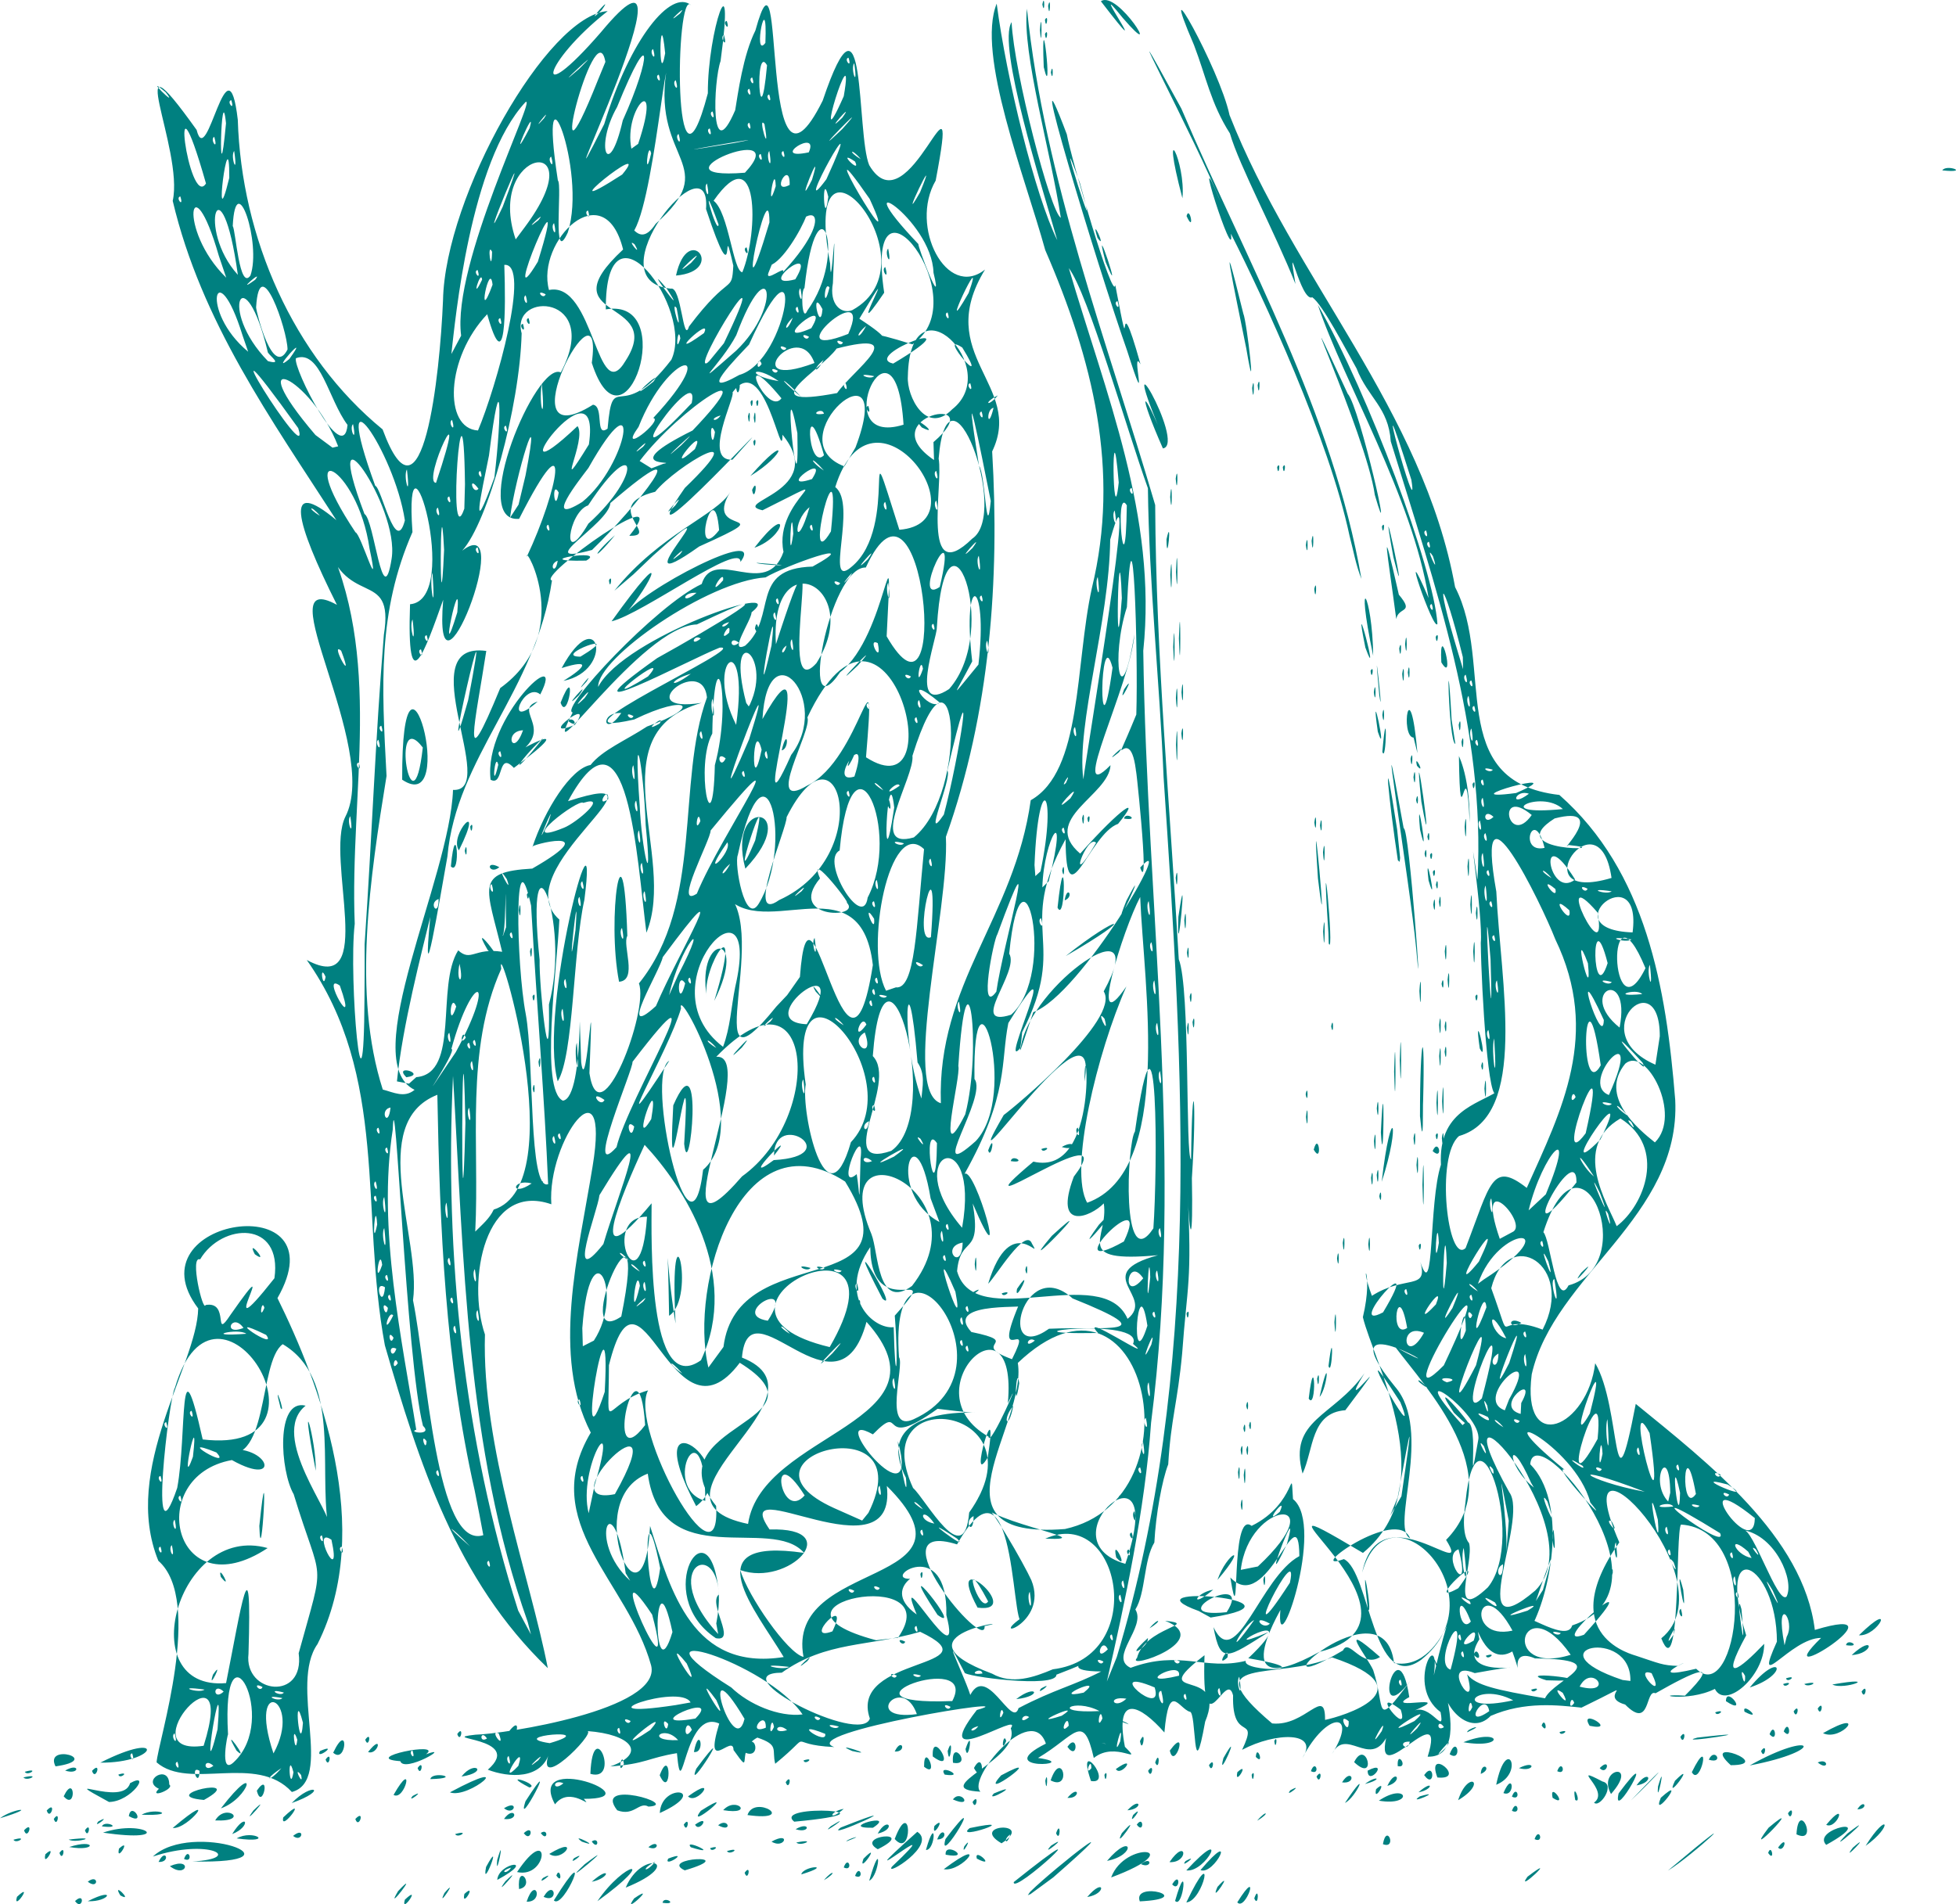 <?xml version="1.0" encoding="UTF-8" standalone="no"?>
<!-- Created with Inkscape (http://www.inkscape.org/) -->

<svg
   xmlns:dc="http://purl.org/dc/elements/1.1/"
   xmlns:cc="http://creativecommons.org/ns#"
   xmlns:rdf="http://www.w3.org/1999/02/22-rdf-syntax-ns#"
   xmlns:svg="http://www.w3.org/2000/svg"
   xmlns="http://www.w3.org/2000/svg"
   xmlns:sodipodi="http://sodipodi.sourceforge.net/DTD/sodipodi-0.dtd"
   xmlns:inkscape="http://www.inkscape.org/namespaces/inkscape"
   id="svg4209"
   version="1.1"
   inkscape:version="0.91 r13725"
   width="690.845"
   height="672.652"
   viewBox="0 0 690.845 672.652"
   sodipodi:docname="dragon1.svg">
  <defs
     id="defs4213" />
  <sodipodi:namedview
     pagecolor="#afdde9"
     bordercolor="#666666"
     borderopacity="1"
     objecttolerance="10"
     gridtolerance="10"
     guidetolerance="10"
     inkscape:pageopacity="0"
     inkscape:pageshadow="2"
     inkscape:window-width="1920"
     inkscape:window-height="1054"
     id="namedview4211"
     showgrid="false"
     fit-margin-top="0"
     fit-margin-left="0"
     fit-margin-right="0"
     fit-margin-bottom="0"
     inkscape:zoom="0.6225"
     inkscape:cx="464.81861"
     inkscape:cy="296.61435"
     inkscape:window-x="1920"
     inkscape:window-y="0"
     inkscape:window-maximized="1"
     inkscape:current-layer="svg4209" />
  <path
     style="fill:#008080"
     d="m 26.5,671.569 c 3.844,-3.585 2.563,3.704 0,0 z m 4.5,0.057 c 10.275,-5.269 7.733,0.316 0,0 z m 112,-0.557 c 6.246,-5.84 -1.608,5.578 0,0 z m 43,0.723 c 3.095,-9.397 6.258,0.218 0,0 z m 9.627,-0.473 c 14.843,-23.871 3.374,3.749 0,0 z M 211,671.617 c 9.713,-14.309 22.073,-15.969 0,0 z m 12.985,-1.002 c 8.925,-6.099 -4.936,6.759 0,0 z M 234,672.176 c 0.456,-2.685 5.913,0.896 0,0 z m 168.564,-0.503 c -2.712,-7.526 20.741,-1.021 0,0 z m 12.471,-0.163 c 4.839,-16.885 2.953,3.188 0,0 z M 419,672.05 c 10.744,-22.558 6.1,-0.389 0,0 z m 18,-0.024 c 8.605,-13.783 2.95,3.395 0,0 z M 6,670.069 c 6.246,-5.84 -1.608,5.578 0,0 z m 186,0.008 c 3.849,-6.561 5.588,2.537 0,0 z m 251,0.551 c 1.753,-5.26 1.554,3.676 0,0 z M 42.5,669.569 c -3.286,-5.412 5.002,2.797 0,0 z m 98.092,-1.5 c 8.572,-9.127 -5.309,8.918 0,0 z m 16.372,0.664 c 5.555,-6.529 -3.08,6.348 0,0 z m 7.056,0.311 c 4.712,-4.298 -1.154,5.412 0,0 z M 384,670.138 c 6.138,-7.255 6.977,-1.081 0,0 z m -200.676,-2.818 c -0.817,-9.899 6.037,-1.078 0,0 z m 180.519,0.978 c 9.498,-9.288 38.22,-31.387 8.158,-5.091 L 364,669.085 l -0.991,0.416 0.833,-1.204 z m -5.789,-3.436 c 35.494,-28.368 -0.644,5.128 0,0 z M 430,666.569 c 6.626,-7.386 -3.174,7.176 0,0 z m -209,0.247 c 5.849,-13.952 21.671,-8.768 0,0 z m 10.431,-9.15 c -5.448,2.821 -3.488,4.292 0,0 z M 178.5,664.569 c 7.52,-7.277 -5.183,7.124 0,0 z m 235.5,1.107 c 3.062,-5.127 2.736,3.037 0,0 z M 31,664.736 c 3.923,-3.062 3.923,3.062 0,0 z m 144.629,-0.641 c 0.42,-6.271 14.697,-7.932 0,0 z m 4.898,-4.332 c -4.35,1.188 -1.933,2.83 0,0 z M 209,664.753 c 6.848,-6.105 6.542,-1.285 0,0 z m -17.267,-1.308 c 5.369,-2.979 -2.437,3.073 0,0 z M 291,664.192 c 3.379,-4.057 4.728,-2.762 0,0 z m 16,0.193 c 4.693,-16.394 3.628,-1.656 0,0 z m 85.449,-1.155 c 4.849,-13.264 28.312,-10.578 0,0 z M 539.5,662.964 c 12.124,-9.267 -4.771,6.63 0,0 z m -343,-0.395 c 1.209,-3.656 2.466,3.562 0,0 z M 302,662.688 c 1.65,-4.669 3.471,1.724 0,0 z m 287.076,-1.861 c 31.737,-26.701 8.728,-5.256 0,0 z m -417.398,-1.312 c 6.396,-11.757 -1.796,9.35 0,0 z m 10.944,1.805 c 12.1,-18.119 11.073,2.49 0,-4.5e-4 z m 80.378,0.25 c 2.466,-3.562 1.209,3.656 0,0 z m 20,0.583 c 0.735,-3.108 11.961,-3.627 0,0 z m 50.314,-1.833 c 16.494,-12.41 6.881,1.101 0,0 z M 206.5,658.569 c 14.439,-10.921 -11.17,10.552 0,0 z m 35.357,2.155 c -9.51,-4.443 20.526,-6.066 0,0 z m 73.188,-1.325 c 23.539,-22.315 -20.725,14.16 8.936,-12.294 7.231,4.581 -11.821,16.221 -8.936,12.294 z M 419,660.738 c 15.801,-17.067 7.038,0.9 0,0 z m 5,-0.112 c 13.444,-15.826 4.943,2.048 0,0 z M 60,659.243 c 8.066,-3.505 6.056,4.66 0,0 z m 238,0.445 c 1.65,-4.669 3.471,1.724 0,0 z M 68,657.584 c 18.689,-1.039 5.607,-8.285 -14,-1.737 13.937,-13.074 56.199,2.682 14,1.737 z m 107.61,-0.515 c 3.185,-10.911 -0.724,8.193 0,0 z M 403,658.538 c 3.904,-3.261 4.008,1.775 0,0 z M 56,657.751 c 2.494,-5.278 4.437,0.243 0,0 z m 248.976,-1.136 c 6.948,-7.062 -2.278,6.204 0,0 z M 391,657.371 c 8.938,-10.591 10.523,-2.011 0,0 z m 22.055,0.448 c 6.124,-8.983 6.869,0.38 0,0 z m 5.678,-0.374 c 5.369,-2.979 -2.437,3.073 0,0 z M 65,656.688 c 1.65,-4.669 3.471,1.724 0,0 z m 137.733,-0.242 c 5.369,-2.979 -2.437,3.073 0,0 z M 236,656.569 c 8.392,-3.233 -1.895,3.567 0,0 z m 109,0 c -1.136,-4.262 7.347,3.822 0,0 z M 16.02,655.045 c 4.712,-4.298 -1.154,5.412 0,0 z M 21,654.569 c 2.466,-3.562 1.209,3.656 0,0 z m 173,0.343 c 11.46,-6.946 4.653,3.353 0,0 z m 140,0.28 c -0.51,-5.001 9.884,1.847 0,0 z m 290.5,-0.622 c 1.209,-3.656 2.466,3.562 0,0 z m -582.48,-1.524 c 4.712,-4.298 -1.154,5.412 0,0 z M 256.75,653.907 c 5.507,-1.623 0.999,1.75 0,0 z m 53.28,-0.647 c -8.492,-4.858 14.336,-7.124 0,0 z m 17.005,0.259 c 3.751,-13.325 3.506,0.124 0,0 z M 654.405,652.711 c 7.474,-6.522 -4.755,6.223 0,0 z M 24.446,652.481 c 9.437,-3.121 9.942,1.751 0,0 z M 229,652.538 c 3.904,-3.261 4.008,1.775 0,0 z m 15,0.031 c -2.93,-3.426 11.368,3.532 0,0 z m 6.812,0.317 c 4.383,-1.432 0.434,1.925 0,0 z m 89.752,-0.61 c 3.504,-4.564 -1.266,4.161 0,0 z m 30.662,-0.281 c 7.403,-4.732 -4.418,4.825 0,0 z M 628,652.676 c 3.852,-5.251 2.112,2.341 0,0 z m 30.909,-0.607 c 8.033,-12.775 9.843,-7.009 0,0 z M 333.932,649.665 c 16.068,-21.216 -3.033,10.923 0,0 z m 19.807,1.504 c -11.77,-6.839 12.3,-7.933 0,0 z m 3.068,-3.126 c -2.83,1.933 -1.188,4.35 0,0 z m 131.634,3.43 c 1.321,-7.695 5.101,1.925 0,0 z M 645,651.723 c -5.528,-5.721 19.752,-10.915 0,0 z m -439.5,-1.153 c -4.88,-3.567 7.93,2.769 0,0 z m 3.5,-0.059 c 2.88,-1.906 2.334,3.435 0,0 z m 63.5,0.059 c 7.035,-3.887 4.607,2.862 0,0 z m 8.75,0.311 c 7.745,-1.556 1.487,1.609 0,0 z m 17.659,-0.388 c 7.687,-2.875 0.288,-0.887 0,0 z M 316,649.641 c 6.034,-15.805 6.515,7.409 0,0 z M 4.75,649.907 c 5.507,-1.623 0.999,1.75 0,0 z m 19.5,-0.054 c 12.204,-1.459 2.407,1.476 0,0 z m 59.336,-0.423 c 5.85,-3.357 13.929,1.944 0,0 z M 331,649.814 c 2.098,-5.635 4.532,-0.042 0,0 z m 211,-0.127 c 1.65,-4.669 3.471,1.724 0,0 z m 92.5,-1.695 c 0.745,-12.817 8.016,3.862 0,0 z m 17.937,-0.252 c 13.078,-10.073 -9.745,9.925 0,0 z m -548.927,0.813 c 4.403,-3.575 3.323,2.693 0,0 z m 292.71,-0.964 c 8.215,-9.192 -3.582,7.198 0,0 z m 228.428,-1.927 c 14.358,-12.088 -10.415,13.634 0,0 z m -588.259,1.729 c 14.887,-5.021 25.669,3.813 0,0 z M 82,647.899 c 5.203,-8.435 6.863,-2.62 0,0 z m 78.75,0.008 c 5.507,-1.623 0.999,1.75 0,0 z m 24.25,-0.337 c 3.844,-3.585 2.563,3.704 0,0 z m 6,-0.059 c 2.88,-1.906 2.334,3.435 0,0 z m 119,0.228 c 3.491,-6.342 6.743,-1.576 0,0 z m 63,-0.11 c 1.753,-5.259 1.554,3.675 0,0 z M 8.5,646.569 c 3.588,-3.807 1.242,3.942 0,0 z m 21.5,0 c 2.466,-3.562 1.209,3.656 0,0 z m 31,-0.826 c 17.258,-14.66 5.441,0.646 0,0 z m 247.313,-0.068 c -13.139,0.2 8.964,-5.83 0,0 z M 342.5,645.788 c 20.295,-4.246 -6.129,4.786 0,0 z m -61.5,0.398 c 5.277,-3.08 5.288,1.716 0,0 z m 12.441,-1.061 c 9.152,-5.637 -4.765,4.277 0,0 z M 297,645.569 c 29.453,-11.597 -7.265,5.151 0,0 z m 33.02,-0.524 c 4.712,-4.298 -1.154,5.412 0,0 z M 36,645.186 c 0.995,-2.489 7.99,0.992 0,0 z m 205.5,-0.617 c 2.466,-3.562 1.209,3.656 0,0 z m 4,0 c 5.776,-4.06 1.557,3.166 0,0 z m 8.132,0.214 c 3.654,-2.967 5.251,2.905 0,0 z M 401.5,644.569 c 2.555,-3.587 2.555,3.587 0,0 z m 243.5,0.07 c 7.977,-9.606 3.857,1.872 0,0 z M 34.733,643.445 c 5.369,-2.979 -2.437,3.073 0,0 z m 41.279,-0.361 c 3.709,-6.472 12.618,0.571 0,0 z m 204.512,0.445 c -8.233,-6.513 40.194,-3.735 0,0 z M 298,638.999 c -5.237,0.889 -5.472,4.805 0,0 z m -279,3.57 c 2.466,-3.562 1.209,3.656 0,0 z m 81.045,-0.555 c 9.858,-9.304 -1.29,5.854 0,0 z m 25.455,0.555 c 3.588,-3.807 1.242,3.942 0,0 z m 52.5,0.004 c 3.72,-5.162 5.862,0.701 0,0 z m 266,0.619 c 3.38,-4.057 4.728,-2.762 0,0 z M 0,642.315 c 4.469,-3.484 14.39,-4.382 0,0 z m 45.5,-0.746 c 0.86,-5.57 6.463,3.579 0,0 z m 4.5,-0.5 c 4.851,-2.792 13.55,0.499 0,0 z m 214,0.115 c 2.468,-7.537 18.111,2.504 0,0 z m 136.211,-0.014 c 4.601,-4.444 -2.064,4.738 0,0 z M 89.5,639.569 c 7.52,-7.277 -5.183,7.124 0,0 z m 158.028,0.105 c 15.082,-9.56 -5.861,7.688 0,0 z M 631.5,640.569 c 2.466,-3.562 1.209,3.656 0,0 z m -615,-1 c 3.588,-3.807 1.242,3.942 0,0 z m 61.522,-0.75 c 14.019,-18.17 10.09,-3.512 0,0 z M 218,639.51 c -8.791,-11.264 22.693,-1.968 11.032,-1.313 -3.337,-1.892 -5.056,3.567 -11.032,1.313 z m 15.036,0.958 c 0.554,-11.041 18.218,-8.243 0,0 z m 22.394,-1.013 c 4.561,-5.083 11.284,1.913 0,0 z m 142.755,0.059 c 4.708,-5.082 5.685,-0.458 0,0 z M 534,639.688 c 1.65,-4.669 3.471,1.724 0,0 z m -356,-0.905 c 5.405,-3.346 3.76,2.994 0,0 z m 478,0.378 c 2.558,-4.079 4.048,-0.006 0,0 z m -470.405,-2.841 c 13.172,-20.466 -3.794,11.783 0,0 z m 10.427,1.083 c -10.4,-19.168 35.336,-1.842 10.18,-1.944 3.637,4.231 -4.913,-4.954 -10.18,1.944 z M 199,629.962 c -4.008,-1.775 -3.904,3.261 0,0 z m 357.363,5.907 c -1.377,-7.589 2.568,1.542 0,0 z M 38.5,636.569 c -20.123,-10.993 5.024,2.114 7.435,-6.645 7.663,-4.276 0.482,6.525 -7.435,6.645 z m 64.532,0.372 c 7.421,-7.673 13.23,-4.681 0,0 z M 343.5,636.569 c 2.466,-3.562 1.209,3.656 0,0 z m 131.536,0.327 c 9.418,-14.154 3.78,-1.711 0,0 z M 487,636.108 c 10.138,-6.812 12.532,2.099 0,0 z m 76,0.684 c 5.988,-4.226 -9.423,-13.948 3,-7.455 4.764,1.053 -1.048,9.535 -3,7.455 z M 576,636.04 c 8.837,-8.28 16.625,-17.352 0,0 z m 10.592,-0.971 c 10.007,-8.963 -3.638,8.806 0,0 z m -514.562,0.781 c -17.647,-1.534 16.276,-9.004 0,0 z m 264.534,-0.177 c 2.837,-3.859 7.478,3.315 0,0 z M 515,635.94 c 3.41,-10.771 10.659,-6.377 0,0 z m 33.369,-0.85 c -1.361,-6.164 5.864,3.778 0,0 z m 23.316,-1.565 c 15.207,-20.321 -2.579,11.451 0,0 z m -549.19,1.038 c 4.048,-8.452 4.495,5.289 0,0 z m 123.238,-0.117 c 5.369,-2.979 -2.437,3.073 0,0 z M 243,634.598 c 11.113,-8.085 3.251,3.257 0,0 z m 134,0.507 c 4.317,-5.069 4.645,0.428 0,0 z m 124.5,-0.535 c 9.244,-2.685 -5.116,3.422 0,0 z m 32.5,0.118 c 1.65,-4.669 3.471,1.724 0,0 z M 90.71,632.569 c 5.117,-7.411 1.881,7.602 0,0 z m 48.29,1.5 c 7.732,-13.551 4.057,2.337 0,0 z m 19.901,-0.902 c 24.864,-13.318 6.775,2.546 0,0 z M 351,633.569 c 11.276,-4.747 -3.503,3.814 0,0 z m 180,-0.155 c 3.58,-8.483 4.206,1.751 0,0 z m 38,0.337 c -5.149,-9.207 10.253,-11.649 0,0 z M 56.128,631.904 c -6.438,-2.949 3.662,-8.987 3.651,-1.492 2.208,1.433 -7.53,5.246 -3.651,1.492 z m 46.957,1.138 C 90.599,619.343 66.817,632.585 55.306,622.569 55.697,615.578 72.093,565.402 55.919,551.36 42.714,518.862 69.63,482.331 70,462.222 c -24.308,-31.963 50.769,-43.553 28,-3.653 14.702,29.762 34.6,81.464 14.146,122.214 -10.166,14.33 5.918,48.207 -9.061,52.257 z m -32.597,-7.492 c -3.646,-2.148 -0.125,6.638 0,0 z m 28.886,-0.925 c -6.7,4.419 -4.352,5.141 0,0 z m 4.27,1.444 c -2.19,-8.345 -1.392,8.19 0,0 z m 2.701,0.958 c -3.204,-3.938 1.094,4.958 0,0 z m -43.662,-4.644 c -1.925,0.434 1.433,4.383 0,0 z m 12.689,1.395 c -3.656,-3.292 -3.727,2.885 0,0 z m 7.138,-1.224 c 16.739,-15.492 -4.47,-53.236 -1.965,-9.762 0.003,-1.177 -3.295,14.695 1.965,9.762 z m 1.038,-4.135 c -6.21,-10.742 5.314,5.015 0,0 z m 13.047,0.997 c 10.722,-19.577 -9.531,-28.351 0,0 z m -24.673,-2.7 c 12.61,-40.025 -27.633,4.006 0,0 z m 4.914,-5.83 c 2.398,-29.219 -6.795,27.307 0,0 z M 105,614.569 c -2.282,-6.964 -0.709,6.96 0,0 z m -43.338,-2.25 c -1.75,0.999 1.623,5.507 0,0 z M 107,608.569 c -3.646,-14.009 -0.946,13.358 0,0 z m -7.25,-8.689 c -7.745,-1.556 -1.487,1.609 0,0 z M 79,597.569 c -3.903,-3.653 -3.903,3.653 0,0 z m 21.269,0.344 c -6.664,-1.824 -1.203,1.817 0,0 z m -28.005,-1.048 c -11.216,-1.584 -2.052,1.57 0,0 z m 20.465,-0.9 c -3.96,-2.101 -0.935,2.253 0,0 z m 12.758,-11.931 c 9.612,-34.992 8.365,-22.877 -1.76,-56.18 -4.732,-8.107 -6.502,-33.89 4.219,-31.288 -13.319,10.625 10.522,39.443 7.879,42.003 -3.149,-20.823 4.406,-51.677 -15.965,-63.722 -8.844,6.269 -4.625,45.702 -22.544,37.619 17.541,-3.795 23.162,13.713 4.585,3.315 -31.138,5.626 -20.706,53.135 12.625,31.088 -31.968,-8.97 -47.906,50.603 -14.68,47.7 5.199,-26.047 9.241,-53.328 7.919,-10.35 -1.656,14.242 19.969,16.801 17.723,-0.186 z m -30.283,7.581 c 4.339,-6.293 -2.134,6.685 0,0 z M 65.158,559.569 c 0.875,-4.507 0.875,4.507 0,0 z M 78,557.069 c -1.438,-5.398 4.54,5.568 0,0 z m 13.593,-18 c 3.526,-34.072 0.616,19.203 0,0 z m 19.929,-19.5 c -6.277,-33.057 0.302,-10.556 0,0 z M 81.75,510.907 c 5.507,-1.623 0.999,1.75 0,0 z m 17.366,-13.506 c -3.118,-11.829 2.06,2.878 0,0 z m 17.952,46.528 c -7.753,-5.247 3.917,17.891 0,0 z m -56.375,1.909 c -1.658,1.28 1.48,6.591 0,0 z m -4.01,0.543 c -1.925,0.434 1.433,4.383 0,0 z m 64,0 c -1.925,0.434 1.433,4.383 0,0 z m -7,-4 c -1.925,0.434 1.433,4.383 0,0 z M 61.693,536.838 c -1.658,1.28 1.48,6.591 0,0 z m 0.902,-11.235 c 3.51,-18.939 0.39,-55.474 8.997,-17.106 51.059,6.033 4.804,-67.936 -9.807,-18.27 -2.031,2.938 -9.466,65.434 0.811,35.376 z m 1.088,2.778 c -1.925,0.434 1.433,4.383 0,0 z m -7,-7 c -1.925,0.434 1.433,4.383 0,0 z m 11.456,-6.765 c 2.413,-20.748 -5.081,14.333 0,0 z m 8.302,-1.515 c -15.758,-6.368 6.054,6.648 0,0 z m -17.758,-10.719 c -1.925,0.434 1.433,4.383 0,0 z m 9,-4 c -1.925,0.434 1.433,4.383 0,0 z M 94,471.569 c -17.174,-8.397 4.559,6.138 0,0 z m -7,-0.395 c -2.975,-2.228 -16.563,1.212 0,0 z m -1,-2.07 c -4.052,-5.7 -7.678,3.04 0,0 z m -4.574,-4.655 c 20.025,-28.579 -7.872,16.705 15.5,-12.899 2.941,-20.648 -18.625,-19.567 -26.25,-6.662 -3.802,-1.458 1.03,18.91 1.941,16.123 8.734,-1.538 2.436,13.074 8.81,3.438 z M 90,443.069 c -3.369,-6.468 5.708,4.134 0,0 z m 3.382,18.948 c -0.991,-3.678 -2.058,5.091 0,0 z M 346.299,632.929 C 327.054,631.971 360.868,621.499 357,610.55 c 4.755,-6.86 -29.96,16.51 -11.993,-6.48 19.885,-5.572 -64.539,8.213 -50.332,13.093 -18.409,-0.834 -5.983,-6.279 -20.874,5.906 -1.284,-5.119 1.523,-6.588 -6.315,-9.25 -8.005,4.221 -1.054,14.686 -8.412,4.385 -0.053,-6.114 -10.721,9.331 -5.046,-9.331 -12.435,-5.701 -13.077,30.778 -14.94,10.446 -10.254,1.679 -10.991,3.804 -23.538,4.695 13.336,-4.669 7.224,-11.376 -8.047,-12.492 2.879,0.812 -19.223,22.959 -13.352,7.187 -2.655,10.195 -14.663,9.233 -21.86,6.459 13.264,-11.546 -18.891,-10.77 -4.341,-12.37 9.747,-0.195 65.994,-8.782 62.026,-24.462 -8.233,-29.846 -40.261,-50.357 -21.317,-82.258 -14.015,-27.217 -4.399,-62.821 0.641,-94.032 6.425,-38.866 -16.117,-9.323 -14.571,13.376 -23.567,-8.229 -29.927,26.997 -23.448,46.007 -1.178,39.514 15.905,85.593 22.202,117.856 -32.326,-31.048 -45.562,-72.659 -57.549,-114.028 -8.828,-47.548 1.456,-94.959 -27.591,-136.133 25.133,13.54 6.414,-35.904 13.621,-50.571 12.679,-24.428 -28.623,-88.927 -2.96,-74.887 -14.806,-29.509 -18.902,-45.536 -0.2,-29.915 C 95.744,148 71.129,113.745 61,70.955 65.08,52.838 41.76,7.141 69.45,45.904 73.164,60.767 80.405,11.603 83.986,42.318 c 1.268,41.587 19.53,83.482 51.146,109.373 14.094,38.211 20.266,-19.294 21.337,-45.622 C 157.156,69.495 193.338,5.161 214.633,3.929 191.4,22.207 187.664,39.79 212.241,11.392 c 39.055,-47.022 -24.747,83.672 1.156,32.463 9.179,-30.299 23.658,-47.84 30.674,-42.036 -5.65,-6.562 -6.499,78.227 5.935,31.139 -0.105,-22.119 9.767,-50.283 4.496,-11.389 -2.474,6.832 -3.849,38.386 5.164,17.354 0.982,-5.829 2.748,-19.374 7.138,-28.157 11.095,-40.165 0.599,71.405 23.771,24.767 15.526,-45.952 11.777,11.644 16.425,22.811 14.064,23.918 32.699,-43.293 23.477,5.446 -9.447,16.178 3.885,42.202 17.436,31.423 -18.569,30.335 13.849,40.837 2.512,64.262 2.678,45.193 -0.7,92.279 -16.341,136.156 1.26,25.895 -15.778,89.724 -1.78,94.101 -1.413,-42.307 25.99,-65.439 31.745,-107.042 18.259,-10.321 15.573,-47.414 21.576,-74.872 10.136,-41.624 0.28,-80.905 -16.458,-119.484 C 361.989,62.279 344.78,19.163 352.023,1.286 355.465,27.68 365.623,69.171 373.424,84.861 367.861,65.344 352.142,15.891 357.289,7.819 c 0.838,17.565 13.775,67.294 17.383,69.087 -3.457,-22.897 -13.745,-58.164 -11.968,-73.837 6.207,60.544 28.448,117.658 45.299,175.343 0.293,53.53 5.28,107.024 8.328,160.459 4.12,10.24 2.27,70.093 4.354,70.704 0.384,-33.67 2.156,-22.012 0.278,6.631 0.453,23.138 -0.756,23.785 -1.585,3.863 1.75,33.349 -0.104,33.63 -1.848,58 -1.643,17.651 -3.98,23.122 -4.924,39.232 -2.162,5.495 -4.404,17.837 -4.897,27.608 -3.815,6.226 -3.04,17.821 -6.707,23.66 3.97,6.258 -9.61,16.928 -1.68,20.604 17.513,-6.473 26.235,1.075 40.679,-2.465 -1.52,4.157 28.911,3.821 0.882,-0.916 22.567,-21.462 -16.085,0.544 7.149,-9.223 -14.567,9.124 -16.958,11.671 -19.444,-1.762 7.865,16.588 16.561,-17.73 30.337,-25.094 -0.253,-22.987 -11.412,21.389 -24.383,7.543 3.772,23.523 -0.315,-24.28 7.519,-18.229 16.135,-7.904 13.689,-23.277 14.61,-9.459 11.747,9.323 -6.317,60.872 -4.434,38.913 3.251,-4.564 -22.62,35.112 13.807,15.049 46.627,-11.527 -37.241,-66.305 15.338,-34.945 28.601,-23.639 3.744,-67.513 -0.029,-83.283 4.046,-16.916 -1.774,-20.751 3.194,-7.542 11.671,-7.467 20.015,-1.748 17.093,-11.96 5.059,15.324 2.911,-20.927 7.289,-34.354 -1.007,-18.908 12.916,-21.284 19.901,-25.877 -2.993,7.237 -5.615,-35.268 -5.833,-52.5 0.919,-9.011 -5.602,-51.284 -1.164,-22.275 2.907,-53.289 -14.811,-103.363 -30.628,-154.863 -0.798,-12.046 -8.035,-15.386 -12.091,-25.793 -4.126,-7.268 -11.906,-22.438 -15.613,-25.121 -4.099,1.983 -9.315,-24.942 -5.959,-4.698 -7.356,-18.499 -19.812,-41.676 -23.155,-53.192 -6.736,-10.543 -8.455,-20.21 -12.682,-31.222 -14.178,-32.945 9.119,8.445 12.547,24.723 22.605,57.679 68.388,104.407 79.669,166.76 14.224,27.5 -3.962,68.772 36.83,73.431 30.707,27.035 37.736,68.073 40.923,107.735 2.022,41.364 -42.77,61.929 -50.681,96.93 -3.711,29.043 19.767,18.61 22.416,-3.915 9.307,15.563 5.97,57.77 14.326,14.373 25.441,20.783 59.281,46.854 63.25,79.854 33.986,-10.324 -18.425,22.943 2.207,2.807 -10.833,0.033 -24.298,20.657 -15.6,1.314 -0.073,-28.042 -22.036,-38.498 -10.855,-2.21 -9.672,17.684 -2.342,12.098 6.364,2.983 0.02,11.478 -13.716,23.368 -17.423,15.935 -9.847,4.917 -23.602,1.63 -10.573,2.382 13.319,-13.251 3.165,-8.552 -10.384,-0.84 -3.71,-1.668 -1.65,13.217 -10.736,3.974 -10.759,-3 7.849,-10.198 -15.425,1.099 -8.028,-0.833 -19.978,-2.352 -32.059,2.919 -7.267,7.503 -16.925,-3.035 -17.004,-11.495 -11.297,-29.253 15.338,26.589 -5.262,25.899 7.062,-22.687 -18.866,12.793 -14.682,-6.547 -5.953,10.386 -14.235,-4.035 -19.08,5.579 9.415,-14.967 -1.732,-15.353 -10.468,1.414 6.155,-9.366 -9.361,-9.205 -21.304,-2.867 6.11,-13.002 -3.616,-1.949 -3.19,-19.221 -2.409,-9.907 -11.251,20.61 -10.082,-14.201 -21.799,16.877 8.723,3.024 0.226,23.468 -4.512,25.061 -2.947,-3.924 -5.468,-3.503 -3.953,-1.293 -7.33,-10.922 -8.929,7.332 -8.525,-9.737 -17.631,-14.178 -13.95,5.051 6.809,6.875 -3.312,-2.281 -10.984,3.961 -3.75,-16.497 -6.457,-7.83 -19.701,-0.013 16.554,2.338 -17.222,4.912 2.777,-5.064 -5.083,-15.015 -28.105,12.697 -23.096,16.975 l 0,0 z m -163.224,-9.11 c 3.275,-10.197 -8.338,8.841 0,0 z m 37.286,-0.75 c -0.865,-5.282 -2.374,5.247 0,0 z m -40.699,-2.75 c -1.75,0.999 1.623,5.507 0,0 z m 10.465,1.5 c 3.734,-4.566 -6.735,5.433 0,0 z m 198.933,-6.102 c 2.427,0.628 1.527,0.193 0,0 z M 510.5,617.569 c 5.116,-7.152 -7.463,7.273 0,0 z m -316.35,-1.781 c 19.008,-5.53 -16.563,-2.469 0,0 z m 303.771,-0.528 c -4.979,-0.223 -0.705,4.245 0,0 z M 239.5,614.724 c -5.054,-5.798 -12.109,0.472 0,0 z m 115.882,0.293 c -0.991,-3.678 -2.058,5.091 0,0 z m 40.282,0.117 c 1.402,-9.797 -3.293,7.68 0,0 z M 176.113,612.282 c -3.667,-1.437 2.72,6.662 0,0 z m 53.545,-1.136 c 9.043,-10.338 -17.723,11.875 0,0 z M 172,614.128 c -2.334,-3.435 -2.88,1.906 0,0 z m 119.457,-1.628 c -13.258,-5.325 0.848,4.46 0,0 z m 196.573,-0.987 c 2.629,-7.171 -6.339,9.251 0,0 z m -269.347,-1.132 c -1.925,0.434 1.433,4.383 0,0 z m 25.679,0.688 c -2.378,-5.4 -3.505,5.292 0,0 z m 256.138,-0.5 c 5.116,-7.152 -7.463,7.273 0,0 z m -237.539,-3.372 c -17.255,-28.931 -3.744,15.501 0,0 z m 7.518,3.131 c 0.169,-7.108 -7.188,2.895 0,0 z m 2.883,-0.259 c -0.865,-5.282 -2.374,5.247 0,0 z M 278,611.176 c -3.767,-3.235 -5.513,1.737 0,0 z m 67.526,-1.414 c -4.35,1.188 -1.933,2.83 0,0 z m 53.135,-0.633 c -14.284,-5.047 -1.634,-1.595 0,0 z M 236,609.01 c -3.068,-3.545 -0.589,4.928 0,0 z m 60.269,0.903 c -6.664,-1.824 -1.203,1.817 0,0 z m 81.188,-0.275 c -0.153,-5.339 -3.909,4.111 0,0 z m 71.852,-0.819 c 11.835,1.191 18.795,-13.439 18.691,-1.25 5.773,-1.147 37.183,-10.485 2.45,-22.094 -18.886,8.316 -49.802,-0.888 -21.141,23.344 z m 27.042,-0.776 c -4.45,-3.71 0.227,6.215 0,0 z m 23.229,-0.068 c 9.365,-8.289 -16.498,8.361 0,0 z M 510,610.128 c -2.334,-3.435 -2.88,1.906 0,0 z M 222.729,607.965 c -3.96,-2.101 -0.935,2.253 0,0 z m 22.891,-0.882 c 10.27,-10.361 -21.974,3.863 0,0 z m 61.604,0.01 C 299.491,584.809 352.279,589.506 325,576.447 c -18.369,5.351 -33.004,3.201 -48.88,14.44 -21.86,0.198 28.054,25.719 31.104,16.207 z m 82.138,-0.024 c -0.865,-5.282 -2.374,5.247 0,0 z m 105.37,-3.101 c -12.16,-9.235 3.491,10.842 0,0 z m 14.062,0.851 c -12.64,-9.416 0.141,-31.162 -2.388,-12.963 10.439,-44.779 6.593,-0.635 -14.05,-4.369 -3.491,-30.179 -54.21,16.894 -18.025,-4.453 2.101,-4.515 6.611,6.496 13.084,2.319 -15.819,-13.914 -4.636,-0.315 -2.417,4.62 4.492,13.659 0.004,21.424 13.285,3.595 -14.485,19.338 -4.567,-20.9 -0.535,5.95 -9.693,5.229 17.259,-1.807 1.365,4.957 6.092,-3.159 11.357,9.225 9.679,0.342 z m -219.065,2.146 c -3.96,-2.101 -0.935,2.253 0,0 z m 73.764,-0.384 c -2.531,-1.829 -3.981,3.221 0,0 z M 375,606.103 c 8.985,-5.837 -14.239,4.541 0,0 z m -91.544,-0.462 c -12.386,-18.477 -65.248,-34.671 -25.171,-9.526 6.151,5.938 16.743,10.526 25.171,9.526 z m 40.376,-0.107 c -5.104,-14.417 -19.903,2.635 0,0 z m 30.55,-0.516 c -0.991,-3.678 -2.058,5.091 0,0 z m 5.371,-1.61 c 12.702,-6.649 19.46,-7.939 29.166,-12.938 -23.841,-0.261 15.888,-10.967 -15.806,1.13 0.138,4.981 -33.37,0.523 -32.446,-0.805 -11.703,-22.693 5.711,13.652 1.631,8.802 5.865,-13.201 15.093,11.542 17.455,3.81 z m -0.835,-3.181 c 7.223,-5.63 9.501,-0.968 0,0 z m 8.816,-3.78 c 5.369,-2.979 -2.437,3.073 0,0 z M 526,604.479 c -1.475,-7.988 -10.125,7.052 0,0 z m -137.668,-0.028 c -9.181,-4.84 -18.118,0.991 0,-3e-5 z M 253,600.569 c -10.218,-13.861 6.05,13.406 0,0 z m 267,2.5 c -0.865,-5.282 -2.374,5.247 0,0 z m -276.087,-1.666 c -3.71,-7.009 -41.546,6.424 -5.312,0.942 l 5.312,-0.942 z m 91.816,1.562 c -3.96,-2.101 -0.935,2.253 0,0 z m 74.418,-5.648 c -2.854,0.313 2.383,9.719 0,0 z m -12.312,2.76 c -7.261,-1.092 -4.384,4.188 0,0 z M 556,601.569 c -1.209,-3.656 -2.466,3.562 0,0 z M 336.337,600.913 c 9.848,-18.602 -46.498,1.782 0,0 z m 71.488,-4.802 c -19.32,-8.153 3.572,11.69 0,0 z m 126.624,4.54 c -13.342,-7.008 -22.331,4.875 0,0 z m 11.239,-0.714 c 3.022,-6.642 25.884,-13.708 -3.551,-14.091 -11.001,-4.772 -2.774,12.062 -7.997,-2.453 -10.171,5.975 -13.44,-13.657 -11.641,-4.276 -10.814,16.933 30.7,5.973 -1.624,11.928 -13.395,-5.44 1.975,16.904 -2.705,0.424 3.12,3.899 9.914,5.458 27.519,8.467 z m -4.877,-3.051 c 4.383,-1.432 0.434,1.925 0,0 z m 5.387,-3.303 c -13.919,-4.23 25.955,0.879 0,0 z M 520.5,584.569 c 1.242,-3.942 3.588,3.807 0,0 z m 4.312,0.317 c 4.383,-1.432 0.434,1.925 0,0 z m 2.438,-2.006 c 7.745,-1.556 1.487,1.609 0,0 z m 24.702,15.132 c -5.841,-4.101 4.126,7.674 0,0 z m -133.269,0.37 c -1.925,0.434 1.433,4.383 0,0 z m 11.979,-2.062 c -1.75,0.999 1.623,5.507 0,0 z M 382.75,597.939 c 8.46,-6.71 -13.015,2.87 0,0 z m 54.956,-5.62 c -1.532,1.951 1.504,9.976 0,0 z m 120.214,3.5 c 12.708,3.346 4.358,-8.585 0,0 z m -63.237,-2.438 c -1.925,0.434 1.433,4.383 0,0 z m 88.659,-2.304 c -7.223,-2.556 5.532,11.329 0,0 z m -188.904,-5.701 c 30.408,-100.889 23.504,-207.191 16.537,-310.804 -1.409,-34.07 -5.159,-68.216 -5.539,-102.088 -7.712,-21.481 -21.034,-68.502 -27.934,-77.778 12.999,44.377 31.266,87.65 26.291,135.182 1.278,90.905 14.399,181.867 2.759,272.698 -2.101,30.556 -9.375,64.17 -15.619,91.434 l 3.505,-8.643 z m 181.409,8.439 c 0.417,-19.482 -35.734,-11.374 -2.75,-0.341 l 2.75,0.341 z m 40.503,-1.779 c -2.73,-5.119 0.245,6.371 0,0 z M 371.858,589.698 c 34.049,-4.203 23.929,-58.065 -2.667,-46.148 22.467,0.851 -26.557,-6.71 -23.69,-14.519 3.515,1.03 16.441,23.989 18.772,29.199 6.366,15.584 -16.947,22.244 -2.408,12.545 -5.019,15.151 -1.509,-64.583 -23.847,-25.205 -29.903,-9.271 10.468,39.04 9.732,28.858 14.761,-2.975 -34.483,2.955 2.669,16.816 7.051,3.983 14.793,1.26 21.439,-1.546 z m -26.59,-21.785 c -12.599,-23.447 17.246,2.27 0,0 z M 349,565.715 c -10.415,-19.814 -3.16,5.106 0,0 z m 250.069,23.788 c 14.259,13.973 23.949,-49.112 -5.347,-50.934 -1.991,2.193 -0.068,57.646 -6.967,40.186 25.352,-20.664 -35.866,-82.58 -14.832,-33.897 -23.508,33.458 5.658,39.819 6.002,40.082 8.039,2.651 9.282,3.405 14.711,3.553 8.449,-4.078 -14.37,5.93 6.433,1.01 z m -356.509,-1.84 c -10.575,-13.083 6.999,15.441 0,0 z m 74.17,4.301 c -3.96,-2.101 -0.935,2.253 0,0 z m 8.521,-0.058 c -5.507,-1.623 -0.999,1.75 0,0 z m 91.168,0.055 c 1.125,-6.093 -17.603,4.237 0,0 z m 95.925,-2.143 c 7.988,-29.569 -7.246,-2.203 0,0 z M 347,591.176 c -0.456,-2.685 -5.913,0.896 0,0 z m 154.962,-4.857 c 28.491,-22.759 -11.706,-63.862 -20.86,-30.75 6.036,-29.312 39.703,4.495 29.648,-11.582 22.321,-22.783 -7.362,-54 -17.933,-68.131 27.539,14.848 -26.937,-18.871 -0.055,14.066 13.411,15.511 -1.78,49.758 5.269,53.51 -4.548,-11.547 -38.081,12.64 -23.385,7.335 9.26,4.45 10.13,48.009 27.316,35.552 z m -18.798,-17.75 c -3.077,-24.892 1.937,2.892 0,0 z m -204.396,20.285 c -13.457,-1.518 -2.492,1.505 0,0 z m 6.36,-2.035 c 3.734,-4.566 -6.735,5.433 0,0 z m 104.602,0.146 c -3.96,-2.101 -0.935,2.253 0,0 z m 27,0 c -3.96,-2.101 -0.935,2.253 0,0 z m 138.03,-2.396 c -17.192,-24.74 -25.621,8.052 0,0 z m -277.959,0.8 c -9.76,-16.385 -32.425,-42.594 7.2,-36.788 -11.603,-13.503 -50.278,7.756 -55.215,-27.995 -24.121,9.114 -1.301,60.823 0.815,18.483 7.389,23.317 15.121,51.349 47.199,46.3 z m -23.967,-6.664 c -23.163,-15.449 -1.78,-49.679 1.083,-15.439 -4.062,3.145 6.52,16.947 -1.083,15.439 z m 0.15,-5.196 c 6.464,-33.237 -23.49,-22.437 0.671,3.739 z m 30.81,11.81 c -6.58,-35.068 65.582,-24.31 29.423,-60.383 3.944,33.464 -56.67,-6.685 -41.401,15.37 27.216,-0.854 6.78,20.402 -10.342,14.349 2.651,9.148 16.779,29.466 22.32,30.663 z m 149.749,0.183 c 0.995,-5.364 -4.657,4.3 0,0 z m 83.142,-2.121 c -1.925,0.434 1.433,4.383 0,0 z M 237.506,576.534 c -6.757,-31.762 -7.225,23.964 0,0 z m 153.765,6.109 c -2.256,-4.886 -5.003,5.12 0,0 z M 230.331,570.37 c -19.471,-29.249 9.787,36.418 0,0 z m 400.709,7.839 c 3.383,-6.104 -4.398,-15.744 -0.75,2.997 l 0.75,-2.997 z m -110.559,1.381 c 3.118,-8.69 -9.018,5.401 0,0 z M 294,576.295 c 6.808,-14.173 -11.177,4.168 0,0 z m 25.729,3.67 c -3.96,-2.101 -0.935,2.253 0,0 z m -2.579,-1.421 c 18.473,-26.271 -54.783,-11.655 -7.694,0.891 l 7.694,-0.891 z m 75.533,-1.162 c -1.925,0.434 1.433,4.383 0,0 z m 50.29,-5.097 c -4.241,2.076 -11.59,16.318 0,0 z m 72.71,5.097 c -1.925,0.434 1.433,4.383 0,0 z M 591,577.569 c 2.452,-7.098 -4.755,7.176 0,0 z m -256.752,-7 c 0.576,-28.64 -23.145,-12.615 -12.816,-12.836 -3.111,2.447 -5.255,7.214 2.337,12.596 -8.833,-21.456 16.785,24.193 10.479,0.239 z m -3.12,-0.096 c -17.275,-26.245 10.144,7.505 0,0 z m -6.048,-14.487 c 1.443,-2.663 0.446,4.311 0,0 z m 209.124,20.047 c -11.811,-21.668 -17.297,3.846 0,0 z m 25.247,1.455 c 25.926,-28.521 -14.613,5.51 0,0 z m 55.608,-9.069 c -2.64,-10 2.308,25.111 0,0 z m -428.674,4.554 C 164.518,511.343 163.838,444.61 160,380.069 c -3.031,63.435 3.737,128.261 23.014,188.869 l 4.512,8.438 -1.142,-4.404 z M 551.25,576.907 c -5.507,-1.623 -0.999,1.75 0,0 z m -227.567,-2.525 c -1.925,0.434 1.433,4.383 0,0 z m 231.599,-0.184 c 38.366,-12.863 -13.371,-74.295 -14.818,-56.95 13.025,13.211 7.658,43.771 0.534,57.322 -7.398,-8.731 12.345,6.776 14.284,-0.372 z M 448.5,573.569 c -6.749,-3.748 -2.718,2.704 0,0 z m 70.994,-0.75 c -5.848,-14.883 -4.609,5.454 0,0 z M 539.5,568.982 c 9.753,-5.764 -17.572,5.59 0,0 z m 54.162,-0.662 c -1.75,0.999 1.623,5.507 0,0 z m -138.081,-9.208 c 3.897,-17.768 -20.98,32.338 0,0 z m -91.876,3.208 c -1.532,1.951 1.504,9.976 0,0 z m 178.51,-0.43 c 22.217,-21.768 -37.766,-85.99 -9.11,-34.684 6.991,9.532 -16.608,56.562 9.11,34.684 z M 528,566.069 c -8.991,-5.218 3.25,4.717 0,0 z m -132.338,-2.75 c -1.75,0.999 1.623,5.507 0,0 z M 519,565.569 c -7.328,-4.193 2.479,3.939 0,0 z m 75.5,-4 c -3.567,-13.566 1.596,15.763 0,0 z m 31.616,0.344 c -6.976,-11.877 6.412,14.271 0,0 z m -81.163,-0.253 c 5.976,-20.461 1.334,-7.345 -2.499,3.908 z m 24.668,-6.086 c 0.289,-7.144 -5.825,21.088 0,0 z M 631,564.01 c 2.883,-5.751 -3.963,-21.477 -15.227,-23.467 3.332,-0.852 12.064,26.46 15.227,23.467 z m -115.936,-2.961 c 12.655,-17.009 -13.826,7.797 0,0 z m 10.439,-0.305 c 14.237,-17.447 -5.14,-73.555 -8.249,-25.911 4.688,-22.52 -3.662,4.308 1.614,10.307 1.852,6.647 -7.637,29.043 6.635,15.604 z m 88.18,1.638 c -1.925,0.434 1.433,4.383 0,0 z m -380.512,-8.402 c -7.572,-38.195 -4.049,28.072 0,0 z m 68.558,7.986 c -3.96,-2.101 -0.935,2.253 0,0 z m 9,-1 c -3.96,-2.101 -0.935,2.253 0,0 z m 85.933,-2.646 c -1.75,0.999 1.623,5.507 0,0 z m 216.031,-1.481 c -1.658,1.28 1.48,6.591 0,0 z m -391.708,-1.076 c -4.217,-33.079 -13.972,-11.381 1.579,2.639 z m 295.992,-8.939 c -1.772,4.529 2.579,20.354 0,0 z m -1.829,0.494 c -6.568,2.132 4.955,18.791 0,0 z m 15.711,5.252 c -3.915,1.935 0.042,7.603 0,0 z m -133.399,-0.123 c 16.223,-47.586 -30.016,-8.71 0,0 z m -3.227,-2.263 c -1.82,-8.279 5.066,5.627 0,0 z m 50.036,3.188 c 27.567,-25.775 -3.186,-23.609 -6.028,1.199 l 6.028,-1.199 z m 146.852,-1.476 c -3.643,-4.577 2.714,7.378 0,0 z m -418.439,-0.512 c -1.925,0.434 1.433,4.383 0,0 z m 281.877,-5.995 c 5.415,-19.935 -10.948,23.341 0,0 z m 116.157,-0.554 c -1.477,2.299 1.42,10.973 0,0 z m -37.836,-7.613 c -5.574,-29.132 -0.265,-2.302 -0.833,10.849 z m 78.801,11.161 c -1.925,0.434 1.433,4.383 0,0 z m 5.78,-0.229 c -7.437,-6.622 -5.027,0.983 1.192,2.234 z M 167.628,526.419 c -10.364,-45.829 -12.307,-92.875 -13.159,-139.673 -25.208,9.91 -5.566,50.78 -8.598,72.578 5.055,24.895 8.159,88.334 24.829,82.99 l -1.352,-7.187 -1.72,-8.708 z m 231.055,20.963 c -1.925,0.434 1.433,4.383 0,0 z m 191,0 c -1.925,0.434 1.433,4.383 0,0 z m 30.441,-0.079 c -3.324,-2.588 3.162,5.454 0,0 z m -71.399,-6.965 c -1.428,2.767 1.388,13.185 0,0 z M 166,546.266 c -6.938,-7.447 -10.274,-8.873 0,0 z m 441.515,-4.664 c -37.984,-23.511 3.692,7.913 0,0 z m -269.442,1.955 c -17.004,-11.167 5.342,5.6 0,0 z m 61.611,-2.175 c -1.925,0.434 1.433,4.383 0,0 z m -146.757,-9.406 c -23.199,-28.911 42.18,-29.536 8.353,-50.567 -24.157,32.144 -35.095,-43.76 -46.205,0.862 -0.134,26.705 -2.53,13.639 13.812,8.886 -6.974,13.457 25.854,72.386 24.04,40.819 z m -7.045,0.088 c -22.202,-41.992 18.685,-14.334 0,0 z m 3.219,-1.873 c -0.071,-35.816 -16.21,-4.434 0,0 z m 15.108,8.153 c 4.724,-32.532 73.705,-35.752 41.832,-71.39 -10.105,37.622 -41.567,-15.288 -43.99,12.616 34.115,13.564 -40.263,49.932 2.158,58.775 z m 61.475,2.038 c -1.925,0.434 1.433,4.383 0,0 z m 16.617,-6.062 c 26.716,-37.556 -37.288,-46.683 -19.818,-8.687 4.615,4.145 18.086,29.631 19.818,8.687 z m 246.362,5 c -1.75,0.999 1.623,5.507 0,0 z m -212.519,0.819 c 48.53,-10.715 28.403,-101.568 -16.66,-58.669 3.531,21.877 -33.658,62.628 16.66,58.669 z m 209.388,-3.319 c -5.145,-19.529 1.386,16.833 0,0 z m -241.672,-1.25 c -3.915,1.935 0.042,7.603 0,0 z m 225.309,1.768 c -3.234,-1.28 3.619,6.499 0,0 z m 50.625,-1.059 c -25.449,-20.503 -0.249,16.264 0,0 z M 330,538.224 c -4.447,-6.58 -6.169,-1.126 0,0 z m -23.279,-3.804 c 19.556,-39.15 -52.085,-19.818 -12.171,-1.691 l 9.951,4.426 2.221,-2.735 z m 93.972,-0.582 c -1.658,1.28 1.48,6.591 0,0 z m 145.843,-3.402 c -4.479,-6.911 5.347,15.99 0,0 z m -336.457,-6.051 c 9.106,-30.5 -6.237,-5.737 -2.165,10.178 z m 241.941,9.659 c 3.166,-6.988 -6.785,5.98 0,0 z m 42.955,-5.476 c 4.279,-29.319 3.667,-26.95 -1.321,0.374 l -2.654,6.45 3.975,-6.824 z m -277.8,-0.75 c 22.631,-40.301 -24.76,5.108 0,0 z M 326,533.192 c -3.379,-4.057 -4.728,-2.762 0,0 z m 235.676,-2.439 c -5.321,-20.622 -41.037,-37.666 -9.078,-11.572 -4.957,-2.122 18.047,22.625 9.078,11.572 z M 591,532.186 c -1.518,-2.386 -10.099,1.067 0,0 z m 9.25,-0.279 c -5.507,-1.623 -0.999,1.75 0,0 z m -316.054,-3.635 c -13.092,-20.68 -8.735,9.856 3e-5,0 z m 309.188,-0.952 c -3.874,-17.96 -0.305,15.767 0,0 z m -3.46,0 c -0.216,-18.127 -7.6,-4.142 -0.73,3.119 z m 9.063,0.441 c -4.381,-24.173 -5.662,8.278 0,0 z m -198.387,-2.449 c 6.678,-1.039 -15.081,8.125 0,0 z m 180.324,1.666 c -29.788,-11.395 -21.127,-3.894 0,0 z M 310.693,524.838 c -1.658,1.28 1.48,6.591 0,0 z m 300.036,3.127 c -3.96,-2.101 -0.935,2.253 0,0 z M 319.969,522.041 c -16.762,-32.902 52.27,-19.169 11.175,-24.368 -21.844,15.676 -11.012,-3.058 -22.842,9.032 -17.967,-10.105 17.378,33.56 8.82,2.363 0.046,4.336 3.831,23.992 2.847,12.972 z m 290.239,2.386 c -15.824,-4.322 12.08,7.482 0,0 z m -69.44,-0.608 c -8.198,-18.651 -9.278,-6.417 0.986,1.668 z m -191.887,-9.014 c 4.214,-27.164 -7.334,12.45 0,0 z m 233.748,-8.529 c -9.917,-19.064 6.661,45.503 0,0 z m -376.947,15.105 c -1.925,0.434 1.433,4.383 0,0 z m -51,-2 c -1.925,0.434 1.433,4.383 0,0 z m 453.046,1.583 c -3.96,-2.101 -0.935,2.253 0,0 z m -205.046,-2.583 c -1.925,0.434 1.433,4.383 0,0 z m 124.662,0.644 c -3.204,-3.938 1.094,4.958 0,0 z m -5.223,-10.457 c 1.544,-9.109 -28.648,-30.519 -5.557,-5.119 7.154,-7.619 0.977,31.315 5.557,5.119 z M 513.5,499.043 c -12.344,-18.337 17.775,17.439 0,0 z m 52.229,19.922 c -3.96,-2.101 -0.935,2.253 0,0 z m 26.954,-1.583 c -1.925,0.434 1.433,4.383 0,0 z M 559,517.856 c -9.407,-5.752 2.027,2.932 0,0 z m 5.259,-9.537 c 2.983,-30.661 -16.402,29.936 0,0 z m 1.741,5.25 c -0.634,-10.491 -2.101,10.508 0,0 z m -162.293,-4.238 c -1.543,1.814 1.453,8.769 0,0 z m 174.955,1.988 c -1.75,0.999 1.623,5.507 0,0 z m -54.54,-0.425 c -3.643,-4.577 2.714,7.378 0,0 z m 43.61,-9.575 c -1.359,3.757 1.354,18.879 0,0 z m -417.066,7.794 c -2.557,-3.463 -0.214,4.552 0,0 z m 77.186,-5.678 c -2.332,-35.103 -15.198,20.013 0,0 z m 128.108,-7.734 c 3.803,-41.309 -35.175,-4.237 -6.815,11.807 0.387,4.519 13.155,-25.182 6.815,-11.807 z M 149.384,503.653 c -5.952,-23.306 -9.836,-127.786 -10.666,-104.614 -5.509,34.979 3.399,74.919 8.297,106.04 -3.299,0.891 6.088,2.229 2.368,-1.426 z m 255.309,-2.814 c -1.658,1.28 1.48,6.591 0,0 z M 531,504.192 c -3.379,-4.057 -4.728,-2.762 0,0 z m 30.536,-4.872 c 8.334,-32.28 -10.189,17.827 0,0 z m -203.657,-2.75 c -4.306,5.38 -1.629,9.083 0,0 z m -144.293,-4.883 c 2.484,-46.59 -11.244,34.193 0,0 z m 109.117,9.666 c 38.939,-17.781 -9.107,-76.642 -5.179,-21.911 2.037,2.989 -5.871,27.033 5.179,21.911 z m 171.887,-6.001 c -21.515,-33.496 8.387,20.688 0,0 z m 42.139,6.614 c -3.96,-2.101 -0.935,2.253 0,0 z M 525.5,500.569 c -8.663,-4.193 2.616,3.981 0,0 z m 11.788,-4.947 c 6.453,-11.588 -10.296,1.152 -0.199,3.856 l 0.199,-3.856 z m -12.009,0.907 c -2.873,-5.901 1.268,6.888 0,0 z m 7.731,-2.21 c 12.546,-22.16 -13.525,-0.439 -1.519,3.887 z m -328.327,0.062 c -1.925,0.434 1.433,4.383 0,0 z m 318.711,-0.396 c 12.537,-47.272 -11.444,11.595 0,0 z m -117.688,-5.666 c -1.532,1.951 1.504,9.976 0,0 z m -45.721,0.333 c -1.059,-7.752 -2.02,13.016 0,0 z m 161.336,-6.362 c 9.296,-34.341 -17.221,33.595 0,0 z m -205.632,4.529 c -1.609,1.487 1.556,7.745 0,0 z M 504,490.192 c -3.379,-4.057 -4.728,-2.762 0,0 z m 7.015,-1.872 c 6.61,-1.427 -5.953,-2.403 0,0 z m -1.072,-6 c 27.286,-57.711 -22.944,23.394 0,0 z m 23.1,-0.837 c 9.855,-30.093 -11.03,22.008 0,0 z M 241,485.224 c -5.193,-5.938 -5.15,-3.368 0,0 z m 6.581,-4.709 c 14.26,-30.479 -6.44,-61.656 -19.908,-76.089 -8.289,17.884 -21.455,49.4 2.464,20.645 -0.01,11.745 -1.512,68.934 17.444,55.444 z m -11.259,-15.696 c -0.504,-33.757 -1.462,-20.346 2.281,2.75 -2.398,-47.686 7.822,-9.536 -2.281,-2.75 z m 19.201,11 c 4.906,-39.124 69.781,-14.559 42.971,-58.421 -36.853,-23.905 -55.277,36.448 -48.292,65.69 l 5.321,-7.269 z m 60.502,-11.051 c 18.247,-20.357 -8.32,4.121 -8.657,-24.235 -12.054,17.715 1.318,29.206 8.28,28.299 0.543,22.77 1.817,14.454 0.377,-4.064 z m -12.867,-4.199 c 0.875,-4.507 0.875,4.507 0,0 z m 8.523,-1.8 c -16.748,-32.031 6.906,6.126 0,0 z m 217.558,19.379 c -4.62,2.637 -0.058,7.462 0,0 z m 9.467,0.183 c -1.543,1.814 1.453,8.769 0,0 z M 140.5,481.569 c -1.209,-3.656 -2.466,3.562 0,0 z m 216.93,-1.422 c 8.328,-16.525 -7.586,4.672 2.399,-19.183 7.343,1.798 -27.437,-2.075 -16.755,9.574 18.699,3.858 -1.271,3.904 14.356,9.61 z M 294,478.069 c 10.806,-12.413 -13.157,12.561 0,0 z m -0.959,-2.199 c 30.945,-53.485 -56.24,-13.383 0,0 z M 140,476.451 c -3.471,-1.724 -1.65,4.669 0,0 z m 266.645,-1.459 c 2.375,-9.325 -5.619,11.432 0,0 z m -64.962,0.39 c -1.925,0.434 1.433,4.383 0,0 z m 58.489,-0.648 c 4.598,-9.911 -52.687,-3.16 -12.348,-3.842 -7.422,-8.055 21.101,11.193 12.348,3.842 z m 102.772,-3.915 c -9.378,-4.026 -6.978,12.495 0,0 z M 209.75,473.58 c 11.168,-17.087 -1.384,-41.309 -4.083,-4.384 l 0.178,6.369 3.905,-1.985 z m 129.933,-0.198 c -1.925,0.434 1.433,4.383 0,0 z m 65.573,-5.062 c -3.396,-22.363 -6.295,19.759 0,0 z m -39.764,5.261 c -2.531,-1.829 -3.981,3.221 0,0 z M 139,472.569 c -2.466,-3.562 -1.209,3.656 0,0 z m 378.717,-2.514 c -0.053,-15.55 -4.259,11.733 0,0 z M 532,472.758 c -7.447,-14.38 -5.861,-1.103 0,0 z m 12.842,-3.058 c 11.833,-23.028 -12.528,-37.023 -18.147,-14.631 8.6,23.658 -0.113,7.626 18.147,14.631 z M 541,472.192 c 3.379,-4.057 4.728,-2.762 0,0 z m -170.5,-2.798 c 19.606,-0.884 41.787,2.704 8.327,-10.715 -17.443,-15.877 -26.991,23.957 -8.327,10.715 z m 168.183,0.988 c -1.925,0.434 1.433,4.383 0,0 z m -378.021,-2.062 c -1.75,0.999 1.623,5.507 0,0 z M 279,471.192 c -3.379,-4.057 -4.728,-2.762 0,0 z m 245.995,-9.372 c -0.932,-9.356 -7.624,20.449 0,0 z m -305.563,3.253 c 10.7,-53.079 -19.003,12.882 0,0 z M 497,469.112 c -3.266,-18.577 -6.578,4.386 0,0 z m -358.116,-4.415 c -1.711,-2.356 -4.216,8.443 0,0 z m 132.291,1.86 c 10.609,-16.171 -14.071,-2.197 10e-6,-1e-5 z m 68.488,-1.237 c -1.75,0.999 1.623,5.507 0,0 z m 197.683,2 c -4.854,-2.775 -4.854,2.775 0,0 z m -368.656,-4.5 c -1.609,1.487 1.556,7.745 0,0 z M 398.25,465.895 c 10.162,-8.029 -13.71,-15.796 10.75,-22.482 -30.799,2.803 -17.243,-6.101 -19.154,-18.308 -4.627,4.81 -17.981,10.132 -10.578,-9.452 18.861,-24.526 -45.778,21.203 -14.289,-5.299 24.26,5.653 18.109,-51.213 18.051,-28.284 6.057,-35.683 -48.894,46.988 -28.517,11.814 3.636,-2.616 41.502,-33.966 35.305,-43.67 17.669,-32.228 -26.022,-2.45 -29.304,19.855 -8.551,10.296 17.261,-43.51 -4.377,-8.671 -2.796,13.81 0.344,25.038 -15.468,53.28 3.813,-2.608 16.172,41.754 2.885,10.454 3.297,19.155 -4.343,10.827 -5.525,23.918 6.206,22.171 51.375,-3.487 60.22,16.844 z m -54.517,-9.45 c 5.369,-2.979 -2.437,3.073 0,0 z m 10.079,0.441 c 4.383,-1.432 0.434,1.925 0,0 z m 5.381,-1.567 c 6.34,-9.384 -1.088,6.08 0,0 z m -10.182,-1.829 c 8.02,-26.419 19.75,-6.706 15.466,-14.171 -2.252,-6.075 -12.882,11.842 -15.466,14.171 z m -4.74,-6.921 c 0.766,-8.025 0.766,8.025 0,0 z m 17.886,2 c 0.875,-4.507 0.875,4.507 0,0 z m 9.342,-12 c 19.74,-18.079 -15.039,17.769 0,0 z m 16.657,-3.954 c 15.685,-16.596 -12.645,17.32 0,0 z m 3.593,-6.708 c 5.507,-1.623 0.999,1.75 0,0 z M 357,410.176 c 0.456,-2.685 5.913,0.896 0,0 z m -7.985,-3.798 c 2.755,-7.3 1.026,3.803 0,0 z m 18.797,-0.492 c 4.383,-1.432 0.434,1.925 0,0 z M 375,405.186 c 5.277,-3.08 5.288,1.716 0,0 z m 113.488,58.411 c 15.849,-26.415 -14.475,7.722 0,0 z m -80.805,-0.215 c -1.925,0.434 1.433,4.383 0,0 z m 105.311,-1.302 c 7.237,-17.217 -8.522,13.282 0,0 z M 520,464.569 c -2.466,-3.562 -1.209,3.656 0,0 z m -12.845,-3.775 c 4.16,-10.339 -10.599,11.318 0,0 z M 137,462.01 c -3.068,-3.545 -0.589,4.928 0,0 z m 200.438,-5.687 c -11.001,-25.659 4.067,20.992 0,0 z m 4.245,5.058 c -1.925,0.434 1.433,4.383 0,0 z m -114.556,-1.562 c 3.734,-4.566 -6.735,5.433 0,0 z m -67.444,-1.438 c -1.925,0.434 1.433,4.383 0,0 z M 226,454.212 c -1.366,-8.658 -3.872,16.378 0,0 z m -88.317,3.17 c -1.925,0.434 1.433,4.383 0,0 z m 382,0 c -1.925,0.434 1.433,4.383 0,0 z m 29.303,-5.541 c -2.201,0.516 2.61,15.314 0,0 z m -413.002,2.919 c -4.325,-2.888 -0.833,8.831 0,0 z m 360.698,0.622 c -1.925,0.434 1.433,4.383 0,0 z M 227.693,452.839 c -1.658,1.28 1.48,6.591 0,0 z m 74.969,0.481 c -1.75,0.999 1.623,5.507 0,0 z m 19.44,0.962 c 26.397,-33.777 -31.306,-58.706 -14.326,-18.343 2.54,6.333 2,27.263 14.326,18.343 z m 84.157,-3.097 c -0.469,-13.589 -1.816,17.925 0,0 z M 522,456.192 c -3.379,-4.057 -4.728,-2.762 0,0 z m 32,-2.122 c 25.91,-7.02 4.328,-60.284 -8.89,-18.783 2.479,2.463 4.469,27.341 8.89,18.783 z m 4.5,-4.5 c 7.52,-7.277 -5.183,7.124 0,0 z m -47.515,-3.417 c -0.811,-23.298 -2.386,28.997 0,0 z m -107.204,5.417 c -5.798,-8.565 -7.814,9.44 0,0 z m -236.074,-3.238 c -1.543,1.814 1.453,8.769 0,0 z m 240.982,0.488 c -1.609,1.487 1.556,7.745 0,0 z m 115.371,3.177 c 30.415,-19.539 5.263,-19.974 -2.06,1.513 l 2.06,-1.513 z m -387.378,-1.614 c -1.925,0.434 1.433,4.383 0,0 z m 385.654,-4.719 c 11.778,-24.855 -14.459,17.707 0,0 z m -387.352,1.156 c -0.901,-7.11 -3.115,9.074 0,0 z M 226,449.192 c -3.379,-4.057 -4.728,-2.762 0,0 z m 71.25,-0.285 c -5.507,-1.623 -0.999,1.75 0,0 z m 249.639,-3.227 c -4.925,-10.367 3.228,12.217 0,0 z m -260.62,2.233 c -6.664,-1.824 -1.203,1.817 0,0 z m 4.981,-0.006 c -5.507,-1.623 -0.999,1.75 0,0 z m -132.588,-3.588 c -1.75,0.999 1.623,5.507 0,0 z m 69.021,1.062 c -1.925,0.434 1.433,4.383 0,0 z m 0.834,-15.562 c -16.744,-0.237 -2.289,34.835 0,0 z m -15.412,9.664 c 5.125,-17.581 19.461,-51.746 -1.384,-17.285 -0.603,5.65 -12.09,34.225 1.384,17.285 z M 222,445.192 c -3.379,-4.057 -4.728,-2.762 0,0 z m 111.683,-1.81 c -1.925,0.434 1.433,4.383 0,0 z M 340,438.955 c -8.127,1.537 -0.243,10.87 0,0 z m 177.642,1.928 c 8.799,-22.852 9.238,-30.877 21.595,-21.247 12.265,-27.403 26.229,-54.36 10.077,-87.839 -4.894,-12.56 -28.851,-61.81 -20.828,-16.828 1.492,32.137 11.361,79.268 -13.146,86.334 -8.448,6.928 -4.009,45.626 2.302,39.581 z m -120.691,-2.314 c 10.739,-22.586 -25.523,14.273 0,0 z m 111.238,0.5 c -0.638,-12.281 -2.026,12.297 0,0 z m -372.474,-5.25 c -1.476,2.407 1.459,12.204 0,0 z m 408.967,4.562 c -1.925,0.434 1.433,4.383 0,0 z m -211.994,-3.562 c -1.609,1.487 1.556,7.745 0,0 z m 74.675,-0.89 c 1.48,-20.111 1.788,-92.167 -6.507,-34.205 -2.828,4.048 -4.868,51.345 6.507,34.205 z M 534.25,435.196 c 5.985,-2.728 -13.744,-24.209 -4.538,2.436 z M 409.693,433.839 c -1.658,1.28 1.48,6.591 0,0 z m -276.48,-1.269 c -0.634,-10.491 -2.101,10.508 0,0 z M 571,433.165 c 9.755,-7.322 17.746,-27.765 1.332,-38.057 -17.435,10.061 -4.543,30.007 -1.332,38.057 z m -396.628,-5.863 c 28.171,-8.869 0.597,-100.058 2.656,-85.03 -12.844,28.775 -7.593,61.823 -9.174,92.797 2.38,-2.405 5.038,-4.563 6.518,-7.767 z m 160.311,5.08 c -1.925,0.434 1.433,4.383 0,0 z m 5.123,1.328 c 6.796,-38.389 -22.932,-26.659 0,0 z m -11.118,-10.374 c -5.455,-32.932 -16.156,-1.869 3.11,8.339 l -3.11,-8.339 z m 239.307,5.521 c -2.854,-5.32 2.529,9.948 0,0 z m -410.278,-4.024 c -1.477,2.299 1.42,10.973 0,0 z m 399.086,-7.128 c 0.156,-16.734 -24.854,31.474 0,0 z m -421.086,5.128 c -1.477,2.299 1.42,10.973 0,0 z m 390.988,0.486 c -1.532,1.951 1.504,9.976 0,0 z M 384,424.879 c 30.653,-11.025 19.939,-76.819 18.705,-108.004 -6.016,11.329 -18.736,51.868 -4.865,31.595 C 387.561,371.593 377.363,413.492 384,424.879 Z m 161.974,-2.972 c 11.462,-27.613 -1.144,-14.616 -6.074,5.662 l 6.074,-5.662 z M 248.331,413.242 c 18.484,-16.042 -9.631,-66.215 -7.803,-57.001 -4.444,15.321 -28.358,55.51 -4.142,18.48 -8.72,4.658 7.317,77.034 11.945,38.522 z m -6.684,-9.172 c 3.051,-48.861 -6.419,33.171 -3.86,-13.578 11.257,-25.711 5.588,29.657 3.86,13.578 z m 20.437,11.506 c 29.546,-21.249 25.16,-77.684 -9.107,-42.256 15.888,-1.384 -22.399,78.479 9.107,42.256 z m 303.008,5.89 c -6.77,-13.788 6.14,16.258 0,0 z m -432.408,0.917 c -1.925,0.434 1.433,4.383 0,0 z m 171.252,-12.933 c 1.751,-14.728 -9.322,12.197 -1.347,5.326 1.13,6.992 0.841,14.116 1.347,-5.326 z m -110.338,8.871 c -1.225,-29.51 -3.808,-60.08 -6.018,-98.403 -6.092,-27.435 -5.288,20.637 -1.883,38.341 3.003,16.347 0.913,62.612 7.901,60.062 z m -2.44,0.25 c 0.875,-4.507 0.875,4.507 0,0 z m -3,-34 c 0.875,-4.507 0.875,4.507 0,0 z m 2.037,-9.5 c 1.09,-4.749 0.586,6.023 0,0 z m -2.116,-23.083 c 1.443,-2.663 0.446,4.311 0,0 z m -0.884,-15.917 c 1.09,-4.749 0.586,6.023 0,0 z m -3.963,-14.5 c 0.804,-6.258 0.804,6.258 0,0 z m 2.847,-5.583 c 1.443,-2.663 0.446,4.311 0,0 z m -53.417,101.333 c -1.75,0.999 1.623,5.507 0,0 z m 31.719,-20.619 c -1.315,-61.697 -1.678,65.934 0,0 z m 23.409,21.348 c -7.16,-1.831 -7.617,5.154 0,0 z M 563,415.625 c -8.352,-12.863 -4.471,-3.564 0,0 z M 300.533,403.496 c 21.678,-22.867 -23.689,-74.124 -15.965,-20.427 -1.741,9.614 7.292,50.729 15.965,20.427 z m 30.393,0.323 c -5.597,-8.309 -0.312,27.236 0,0 z m -57.639,5.998 c 26.041,-1.463 0.198,-18.263 0.087,-1.611 9.736,-12.203 -14.026,11.973 -0.087,1.611 z M 308,410.176 c -3.904,-3.261 -4.008,1.775 0,0 z m 7.75,-1.596 c 12.267,-8.74 -15.526,7.52 0,0 z m 28.899,-5.503 c 15.519,-16.551 -1.242,-69.446 -0.469,-21.905 4.862,6.254 -17.757,38.215 0.469,21.905 z M 217.75,405.246 c 3.99,-16.893 37.992,-72.36 5.638,-30.127 0.521,2.028 -17.319,43.132 -5.638,30.127 z m 97.049,1.304 c 18.911,-13.417 -2.506,-87.074 -6.535,-33.481 9.157,9.368 -14.194,40.614 6.535,33.481 z m 250.461,-4.046 c 13.675,-27.876 -18.588,18.84 0,0 z m -428.578,2.877 c -1.925,0.434 1.433,4.383 0,0 z m 423.365,-5.037 c 9.806,-43.063 -12.878,17.353 0,0 z m -364.386,0.975 c -1.75,0.999 1.623,5.507 0,0 z m 129.462,0.983 c -3.324,-2.588 3.162,5.454 0,0 z M 584.5,403.569 c 9.726,-9.596 -2.974,-34.14 -10.459,-27.833 -9.431,11.499 4.473,23.079 10.459,27.833 z m -386.817,-3.188 c -1.925,0.434 1.433,4.383 0,0 z m 182.979,-2.062 c -1.75,0.999 1.623,5.507 0,0 z m -246.979,0.062 c -1.925,0.434 1.433,4.383 0,0 z M 224,397.951 c -3.678,-3.645 -1.199,6.49 0,0 z m 116.915,-4.291 c 6.071,-23.436 0.635,-64.289 -2.438,-17.091 1.021,3.598 -8.316,38.37 2.438,17.091 z m -33.946,2.409 c -3.504,1.36 -0.815,5.586 0,0 z m -76.956,-0.75 c 3.345,-19.596 -7.753,12.781 0,0 z m 346.11,0.983 c -3.324,-2.588 3.162,5.454 0,0 z m -410.417,-4.972 c -1.543,1.814 1.453,8.769 0,0 z m -27.778,-0.071 c -4.191,0.716 -0.787,7.795 0,0 z M 575,394.224 c -5.193,-5.938 -5.15,-3.368 0,0 z m -376.194,-5.405 c 8.198,-0.984 4.975,-51.869 6.466,-13.552 1.916,14.581 4.682,-41.189 2.91,3.842 3.616,23.811 21.14,-22.185 17.48,-31.706 22.928,-28.429 13.134,-71.12 24.026,-101.01 -1.586,-15.538 -27.693,5.875 -1.872,1.9 -37.68,10.715 -8.449,54.232 -19.507,81.185 -3.383,-25.932 -6.432,-85.591 -27.695,-46.453 40.941,-13.208 -22.932,24.352 -3.054,41.83 -0.816,17.431 -6.905,60.206 1.246,63.964 z m -1.831,-6.815 c -6.896,-25.624 14.874,-106.508 9.426,-64.143 -4.084,18.386 -3.704,54.87 -9.426,64.143 z m 1.732,-25.673 c -1.543,1.814 1.453,8.769 0,0 z m 0.986,-10.493 c -1.658,1.28 1.48,6.591 0,0 z m 3.564,-17.269 c 1.64,-23.431 -3.655,25.494 0,0 z m 1.436,-11.731 c -1.658,1.28 1.48,6.591 0,0 z m 0.969,-5.519 c -1.75,0.999 1.623,5.507 0,0 z m 12.986,35.49 c -4.438,-22.519 1.55,-61.346 2.92,-16.19 -1.868,3.172 3.802,15.73 -2.92,16.19 z m 1.041,-18.99 c -1.609,1.487 1.556,7.745 0,0 z m 88.994,62.562 c -1.925,0.434 1.433,4.383 0,0 z m 260.586,-0.468 c -6.664,-1.824 -1.203,1.817 0,0 z M 213.5,388.569 c -5.776,-4.06 -1.557,3.166 0,0 z m 343,-1 c -1.209,-3.656 -2.466,3.562 0,0 z m 11.755,-0.75 c 13.569,-30.35 -11.388,-4.29 0,0 z m -284.549,-5.5 c -1.532,1.951 1.504,9.976 0,0 z m 40.363,-6.013 c -3.553,-42.524 -6.39,-8.867 1.365,12.763 0.369,-4.285 1.47,-8.597 -1.365,-12.763 z m -177.64,9.692 C 125.852,374.825 158.899,310.412 160,279.042 c 16.752,0.892 -15.625,-52.785 11.752,-49.092 -3.768,24.567 -9.393,47.9 4.931,13.112 26.528,-19.16 8.589,-50.954 9.425,-46.493 10.852,-23.005 16.648,-51.521 -2.757,-13.285 -17.991,1.57 6.033,-55.905 14.718,-51.715 14.686,-27.74 -17.945,-28.805 -13.828,-13.818 -0.68,26.09 -11.907,66.707 -20.993,76.78 19.627,-15.061 -10.544,62.642 -6.713,17.334 -6.456,18.086 -12.927,36.831 -11.712,1.591 18.793,-1.595 -2.369,-70.942 0.858,-25.499 -12.339,28.186 -10.88,53.905 -9.158,86.161 -5.777,35.608 -12.173,77.031 -1.33,110.776 3.695,0.944 7.645,3.122 11.234,0.104 z m -4.383,-109.565 c -0.24,-62.248 20.287,13.671 0,0 z m 7.282,-11.364 c -11.653,-15.231 -3.662,32.882 0,0 z m -2.296,116.441 c 15.549,-1.285 6.808,-32.137 14.801,-44.79 4.575,4.163 5.667,-0.996 15.519,0.503 -5.464,-22.793 -9.947,-28.2 10.641,-29.387 26.762,-15.383 -1.709,-8.2 0.072,-7.654 4.331,-13.108 13.567,-27.758 20.525,-28.946 4.097,-5.263 12.521,-8.711 19.954,-13.596 19.825,-6.97 14.531,-11.744 -4.529,-2.48 -35.559,8.122 42.027,-26.627 30.151,-25.365 -10.266,3.959 -60.022,30.644 -22.041,3.676 18.782,-10.389 51.147,-29.67 14.009,-11.883 -19.557,0.407 -57.135,57.142 -43.865,31.105 -5.02,-0.888 29.488,-37.919 45.563,-45.387 4.22,-13.541 22.936,5.745 28.893,-11.371 -3.876,-18.779 24.012,-30.264 -7.412,-14.677 -11.934,-2.761 23.421,-6.549 7.057,-26.689 -0.059,12.037 -6.42,-30.533 -17.668,-14.904 1.229,1.022 -10.775,24.384 0.004,23.716 28.533,-31.725 -41.507,45.223 -16.82,9.977 25.248,-24.35 -3.014,-7.854 -10.483,1.365 -19.862,4.946 2.296,15.857 -9.127,15.542 17.258,-21.304 -33.159,14.764 -27.324,15.774 -5.721,39.102 -33.836,62.478 -36.932,97.529 -2.814,15.678 -9.193,54.298 -6.057,21.361 -2.93,12.115 -9.867,38.619 -11.768,58.079 l 4.252,0.81 2.585,-2.31 0,0 z m -3.525,0.048 c -4.857,-4.929 7.692,-1.075 0,0 z M 172.25,335.606 c -7.83,-13.427 10.452,10.351 0,0 z m -13.013,-29.537 c 1.833,-18.904 3.724,3.841 0,0 z m 2.848,-5.668 c -3.777,-5.531 9.725,-19.669 0,0 z m 2.073,0.168 c 0.875,-4.507 0.875,4.507 0,0 z m 1.921,-8.583 c 1.443,-2.663 0.446,4.311 0,0 z m 7.194,-16.544 c -2.608,-21.943 27.118,-48.951 17.547,-30.129 -5.646,-4.801 -13.264,13.467 -0.92,2.507 -9.634,3.173 8.497,10.558 -10.482,20.366 -0.305,-1.396 29.113,-17.106 2.082,3.086 -5.884,-6.278 -3.444,6.768 -8.227,4.17 z m 2.712,-5.29 c -1.214,-5.183 -2.554,10.959 0,0 z m 15.936,-9.546 c -9.787,9.079 -12.659,16.043 0,0 z m -15.238,4.775 c -1.925,0.434 1.433,4.383 0,0 z m 8.054,-7.408 c -7.009,0.328 -3.584,10.073 0,0 z M 198,248.224 c 5.977,-15.18 2.52,7.468 0,0 z m 1,-7.692 c 7.608,-4.707 10.197,-7.937 -0.622,-4.536 12.981,-23.872 18.968,0.795 0.622,4.536 z m 6,-8.559 c 17.049,-10.284 -10.623,-0.006 0,0 z m 11,-12.48 c 21.439,-29.895 14.729,-13.942 4.193,-1.701 5.962,-9.364 50.746,-32.298 41.339,-19.259 0.263,-7.563 -34.718,18.429 -45.532,20.959 z m 1,-10.82 c 16.295,-20.287 36.118,-26.642 40.909,-34.843 -10.151,16.412 20.126,5.264 -10.945,19.217 -31.181,22.114 16.222,-25.851 -16.244,3.178 L 223.75,202.883 Z m 23.128,-12.854 c 3.734,-4.566 -6.735,5.433 0,0 z m 13.857,-8.526 c -1.738,-21.083 -10.17,13.035 0,0 z m -38.906,17.692 c 1.443,-2.663 0.446,4.311 0,0 z m 52.081,-6.167 c 0.731,0.778 19.664,1.48 0,-4e-5 z m -0.706,-5.324 c 12.936,-16.804 11.232,-3.85 0,0 z m -0.816,-20.426 c 2.374,-5.247 0.865,5.282 0,0 z m -0.638,-4.906 c 13.761,-15.798 12.721,-7.709 0,0 z m 1.078,-12.177 c 1.443,-2.663 0.446,4.311 0,0 z m 0.153,-8.417 c 0.804,-6.258 0.804,6.258 0,0 z m -2.037,-0.5 c 1.09,-4.749 0.586,6.023 0,0 z m 0.884,-5.083 c 1.443,-2.663 0.446,4.311 0,0 z m 2,0 c 1.443,-2.663 0.446,4.311 0,0 z M 260,137.069 c 2.374,-5.247 0.865,5.282 0,0 z m 149.707,241.262 c -1.543,1.814 1.453,8.769 0,0 z m -101.024,2.051 c -1.925,0.434 1.433,4.383 0,0 z m 219.052,-13.562 c -1.33,4.205 1.326,21.102 0,0 z m 37.638,9.511 c -5.786,-40.985 -7.959,14.163 0,0 z m -404.359,-4.698 c 14.957,-27.616 5.937,-28.575 -1.589,-1.08 2.656,0.043 -17.122,28.768 1.589,1.08 z m 42.72,-3.286 c -1.355,3.683 1.331,17.618 0,0 z m -37.041,6.493 c -1.658,1.28 1.48,6.591 0,0 z m 413.426,0.541 c -18.364,-20.112 4.054,7.71 0,0 z M 128.78,333.569 c 2.662,-39.252 3.734,-71.693 6.799,-109.311 3.941,-24.635 -14.438,-7.802 -21.173,-35.689 21.287,43.257 9.029,90.951 10.884,137.751 -2.292,19.595 3.204,79.281 3.443,25.943 0.061,-6.231 0.075,-12.463 0.047,-18.694 z m 457.445,32.5 c 0.039,-26.743 -27.317,-1.159 -1.543,10.044 l 1.543,-10.044 z m -324.225,4 c 7.061,-8.89 -9.411,9.026 0,0 z m 43.434,-5.346 c -6.384,3.737 3.88,10.648 0,0 z m -139.751,3.659 c -1.925,0.434 1.433,4.383 0,0 z M 253,370.192 c -3.379,-4.057 -4.728,-2.762 0,0 z m 29.525,-25.085 c 3.519,-47.407 16.633,54.069 25.759,-4.187 -4.39,-38.455 -41.511,-5.381 -53.768,-26.97 20.119,9.793 -10.032,78.601 19.646,41.663 l 3.85,-4.083 4.512,-6.423 z m -114.842,22.275 c -1.925,0.434 1.433,4.383 0,0 z m 91.974,-18.653 c 10.331,-44.483 -32.9,-0.77 -4.286,21.07 2.546,-6.708 2.87,-14.086 4.286,-21.07 z m -10.05,3.259 c -3.695,-22.285 15.099,-23.247 2.661,1.582 10.886,-35.783 -4.527,-11.647 -2.661,-1.582 z m -90.914,12.851 c -1.658,1.28 1.48,6.591 0,0 z m 35.19,-10.019 c 8.066,-30.148 -8.617,-66.693 -3.295,-15.755 -0.237,9.272 3.775,47.107 3.295,15.755 z m -29.383,11.75 c -1.209,-3.656 -2.466,3.562 0,0 z m 361.193,-2.731 c -1.658,1.28 1.48,6.591 0,0 z m -116.986,-2.507 c -1.543,1.814 1.453,8.769 0,0 z m -123.772,0.488 c 18.121,-30.089 -21.26,-0.835 0,0 z m 3.166,-11.545 c -3.464,-6.01 5.72,6.485 0,0 z m 76.832,7.295 c 16.953,-6.013 51.322,-65.885 37.774,-51.095 3.755,11.382 -2.331,-43.112 -1.351,-32.902 -2.088,-21.642 -10.801,5.18 -0.021,-21.154 0.708,-21.974 -1.226,-83.286 -3.32,-37.959 -5.818,18.085 -2.198,39.505 2.64,9.609 -1.334,17.82 -23.843,61.835 -8.432,46.231 -0.482,10.74 -25.047,18.999 -10.711,31.248 14.977,-16.833 21.89,-20.85 13.383,-10.518 -10.208,3.617 -18.406,34.705 -18.537,5.417 -17.785,32.299 1.395,35.661 -15.357,68.224 -0.373,6.445 -2.715,12.811 3.933,-7.101 l 0,-3e-5 z m 11.461,-19.829 c 18.874,-15.078 26.357,-15.203 0,0 z m 21.442,-19.573 c 9.477,-18.121 -6.841,17.105 0,0 z m -24.318,2.458 c 2.861,-26.956 3.065,6.254 0,0 z m 2.513,-2.557 c 0.815,-5.586 3.504,-1.36 0,0 z m -0.873,-10.5 c 0.875,-4.507 0.875,4.507 0,0 z m 7.037,-18.5 c 1.09,-4.749 0.586,6.023 0,0 z m 1.884,-0.083 c 1.443,-2.663 0.446,4.311 0,0 z M 397,289.176 c 0.456,-2.685 5.913,0.896 0,0 z m 0,-45.607 c 4.836,-7.234 -2.571,7.108 0,0 z m 175.025,119.435 c 4.319,-22.219 -15.613,-12.567 0,0 z M 306,361.953 c -1.738,-4.62 -5.512,7.468 0,0 z m 260.459,-1.633 c -12.461,-27.312 -0.251,11.34 0,0 z m -294.332,0.5 c 3.734,-4.566 -6.735,5.433 0,0 z M 298,362.192 c -3.379,-4.057 -4.728,-2.762 0,0 z m 92.122,-2.297 c -3.527,-4.347 2.01,7.477 0,0 z m -33.02,-1.427 c 16.519,-14.456 3.853,-67.422 -0.66,-21.589 3.875,6.418 -14.807,26.511 0.66,21.589 z m -195.973,-2.898 c -2.234,-5.595 -2.917,9.24 0,0 z m 70.547,-0.184 c 8.324,-19.682 29.215,-53.472 2.399,-17.26 -0.837,4.579 -16.557,30.178 -2.399,17.26 z m 107.014,-1.566 c -1.609,1.487 1.556,7.745 0,0 z m -218.665,-5.653 c -7.367,-5.221 6.942,19.464 0,0 z m 187.659,5.215 c -1.925,0.434 1.433,4.383 0,0 z m 218.764,-14.519 c -3.364,-41.221 1.408,46.079 0,0 z m -287.005,5.707 c 12.417,-24.024 0.546,-9.942 -3.126,7 z m 73.808,7.338 c -5.507,-1.623 -0.999,1.75 0,0 z m 38.647,-1.588 c 2.292,-16.366 16.17,-63.402 0.367,-20.289 -1.259,1.658 -6.799,29.147 -0.367,20.289 z m 55.809,-4 c -1.532,1.951 1.504,9.976 0,0 z M 242,347.388 c -3.304,-5.122 -2.558,10.196 0,0 z m 66.683,1.994 c -1.925,0.434 1.433,4.383 0,0 z m 220.024,-3.051 c -1.543,1.814 1.453,8.769 0,0 z M 580,351.183 c -2.018,-2.318 -12.236,1.125 0,0 z m -263.594,-2.384 c 6.892,0.827 7.247,-21.321 9.958,-48.829 -12.201,-11.674 -21.221,35.228 -13.417,50.018 l 3.459,-1.189 z M 581.171,342.015 c -14.105,-34.006 -12.597,25.706 0,0 z m 1.545,-1.195 c -1.476,2.407 1.459,12.204 0,0 z m -420.417,-0.351 c -1.44,6.621 1.799,8.018 0,0 z m 81.384,4.914 c -1.925,0.434 1.433,4.383 0,0 z m 66,0 c -1.925,0.434 1.433,4.383 0,0 z m 259.586,1.532 c -6.664,-1.824 -1.203,1.817 0,0 z M 115,345.069 c -2.374,-5.247 -0.865,5.282 0,0 z m 56.015,-2.309 c -0.806,-8.233 0.513,-4.741 0,0 z m 389.833,-2.454 c -6.136,-16.381 1.731,17.063 0,0 z m 6.96,-0.074 c -6.166,-23.963 -5.403,16.899 0,0 z M 326,340.962 c -4.772,-3.142 -1.428,1.881 0,0 z m -38.294,-9.642 c -1.532,1.951 1.504,9.976 0,0 z m 41.09,-0.25 c 3.066,-39.364 -6.987,3.293 0,0 z m 77.898,1.769 c -1.658,1.28 1.48,6.591 0,0 z m 120.99,-2.457 c -1.925,0.434 1.433,4.383 0,0 z m 48.581,1.484 c -11.216,-1.584 -2.052,1.57 0,0 z m -397.533,-4.296 c -0.317,-30.082 0.231,8.115 -1.651,2.309 l 0.579,0.691 z m 1.953,1.812 c -1.925,0.434 1.433,4.383 0,0 z m 395.934,-0.002 c 3.593,-27.602 -29.41,-0.983 0,0 z m -12.363,-7.02 c -16.789,-19.471 3.957,22.869 0,0 z m -196.592,1.96 c -1.75,0.999 1.623,5.507 0,0 z m -58.937,0.25 c -4.604,-7.235 0.613,6.701 0,0 z m 96.981,-6.25 c -1.532,1.951 1.504,9.976 0,0 z m 148.584,3.25 c -8.328,-7.544 1.12,6.821 0,0 z m -255.95,-3.365 c 4.936,4.752 -13.708,-19.545 -8.723,-7.908 -12.446,14.909 17.054,14.266 8.723,7.908 z M 154.914,317.569 c -3.936,1.417 0.112,6.957 0,0 z m 112.993,1.776 c 12.734,-20.614 2.53,-63.435 -7.311,-17.328 -1.358,2.991 2.487,25.008 7.311,17.328 z M 263.25,306.861 c -6.976,-26.419 21.008,-22.117 0,0 z m 3.483,-9.981 c 6.399,-27.69 -10.865,25.668 0,0 z m 8.46,21.068 c 34.465,-15.6 21.292,-66.439 2.633,-29.287 0.214,3.698 -14.93,38.116 -2.633,29.287 z m 31.262,-0.878 c 12.249,-23.542 -5.641,-63.304 -9.902,-16.624 -7.017,3.553 8.234,28.565 9.902,16.624 z m 2.228,1.312 c -1.925,0.434 1.433,4.383 0,0 z m 218,0 c -1.925,0.434 1.433,4.383 0,0 z m -298.994,-3.562 c -1.609,1.487 1.556,7.745 0,0 z m 297.028,-1.986 c -1.477,2.299 1.42,10.973 0,0 z m -278.596,2.856 c 8.698,-21.208 39.205,-64.086 4.86,-22.303 0.141,3.046 -13.428,27.947 -4.86,22.303 z m 37.006,-0.869 c 3.734,-4.566 -6.735,5.433 0,0 z m -109.465,-2.5 c -1.75,0.999 1.623,5.507 0,0 z m 375.699,1.75 c -6.743,-5.644 1.048,5.056 0,0 z m 19.888,0.794 c -9.976,-1.504 -1.951,1.532 0,0 z M 309.693,310.839 c -1.658,1.28 1.48,6.591 0,0 z m 246.629,-0.145 c -13.608,-21.764 -9.435,7.473 0,0 z m 4.407,3.271 c -3.96,-2.101 -0.935,2.253 0,0 z m -190.34,-2.646 c 7.419,-29.67 -1.756,-15.299 -2.24,2.155 l 2.24,-2.155 z m 198.792,-1.18 c -4.427,-31.003 -32.853,9.807 0,0 z M 179,310.569 c -4.836,-7.234 2.571,7.108 0,0 z m 49.058,-19 c -0.777,-21.818 -4.445,-39.503 -2.122,-7 0.678,15.574 4.699,32.99 2.122,7 z M 548,310.192 c -3.379,-4.057 -4.728,-2.762 0,0 z m -321.311,-5.372 c -1.609,1.487 1.556,7.745 0,0 z m 140.813,3 c 6.143,-29.09 -0.776,-36.61 -2.121,-2.234 l 0.301,3.907 1.82,-1.673 z m 158.181,-0.438 c -1.925,0.434 1.433,4.383 0,0 z m -267.78,-2.243 c -4.292,3.488 -2.821,5.448 0,0 z m -81.535,1.216 c -5.251,-2.905 -3.654,2.967 0,0 z m 210.771,-8.619 c -3.168,-3.605 -10.994,18.826 0,0 z m 136.567,3.583 c -1.532,1.951 1.504,9.976 0,0 z m -266.814,-3.75 c -10.576,15.09 1.979,3.49 0,0 z m 71.77,5.75 c -1.75,0.999 1.623,5.507 0,0 z m 216.865,-3.794 c -3.677,-15.236 -9.639,2.092 0,0 z M 554,298.516 c -4.157,3.654 14.48,-14.399 -4.909,-9.399 -19.623,12.361 23.633,11.217 4.909,9.399 z m -328.293,-5.185 c -1.543,1.814 1.453,8.769 0,0 z m 90.122,-8.077 c -2.225,-19.605 -4.841,32.822 0,0 z m -2.814,-1.935 c 0.772,-5.238 2.924,7.312 0,0 z m 6.254,14.594 c -6.664,-1.824 -1.203,1.817 0,0 z m 205.393,-3.594 c -1.75,0.999 1.623,5.507 0,0 z m -201.888,1.5 c 19.988,-16.383 14.935,-78.356 -0.505,-28.837 0.856,7.441 -16.236,33.724 0.505,28.837 z m -129.112,-5.5 c 3.824,-10.707 -6.845,14.655 0,0 z m 5.45,2.117 c 4.507,-1.718 16.066,-11.734 6.887,-8.81 -1.449,-1.799 -24.798,16.078 -6.887,8.81 z m 176.57,-0.054 c -1.925,0.434 1.433,4.383 0,0 z m -251.976,-4.051 c -1.543,1.814 1.453,8.769 0,0 z m 398.986,1.507 c -1.658,1.28 1.48,6.591 0,0 z M 541,287.907 c -12.804,-10.588 -8.353,11.85 0,0 z m -293.638,2.162 c -0.865,-5.282 -2.374,5.247 0,0 z m 86.006,-2.313 c 5.481,-20.536 11.63,-60.485 1.242,-15.534 1.814,2.545 -9.218,27.192 -1.242,15.534 z M 527.5,288.569 c -3.903,-3.653 -3.903,3.653 0,0 z m 24.5,-2.76 c -7.875,-7.298 -26.784,2.659 0,0 z m -327.311,-2.99 c -1.609,1.487 1.556,7.745 0,0 z m 27.787,-12.5 c 6.354,-23.504 -0.31,-49.075 -0.899,-11.193 -6.213,11.344 0.18,42.049 0.899,11.193 z m 271.216,11.519 c -1.658,1.28 1.48,6.591 0,0 z m -145.641,0.175 c 5.372,-8.109 -9.079,7.988 0,0 z m -163.226,0.264 c 0.122,-5.201 -4.68,3.469 0,0 z m 320.65,-2.137 c 22.399,-9.697 -25.819,3.45 0,0 z M 540,280.401 c -4.799,-1.795 -7.108,5.306 0,0 z m -240.317,-1.019 c -1.925,0.434 1.433,4.383 0,0 z m -14.598,-1.856 c 19.267,-9.284 24.494,-54.85 20.781,-10.009 31.932,20.568 7.205,-73.152 -20.698,-14.092 1.85,4.623 -15.748,33.586 -0.083,24.101 z M 312,279.192 c -3.379,-4.057 -4.728,-2.762 0,0 z m 5.748,-1.622 c -0.695,-2.404 -7.856,5.506 0,0 z m 64.885,-2.25 c 0.817,-7.444 20.345,-123.527 9.482,-84.7 -0.297,28.884 -12.033,65.309 -9.482,84.7 z m -118.046,-14.167 c 13.584,-43.052 -19.86,46.563 0,0 z m 14.856,5.518 c 14.609,-19.223 -8.316,-45.221 -10.149,-12.66 22.534,-40.224 -7.122,51.399 10.149,12.66 z m -3.356,-1.601 c 2.08,-8.674 2.822,-0.434 0,0 z M 275,261.128 c 1.959,-6.86 0.954,5.228 0,0 z m 101.5,15.441 c 2.533,-5.47 -2.61,2.574 0,0 z m 147.183,-1.188 c -1.925,0.434 1.433,4.383 0,0 z m -299.977,-5.062 c -1.532,1.951 1.504,9.976 0,0 z m 78.062,4 c 6.282,-19.411 -10.382,3.358 0,0 z M 300,268.569 c 4.836,-7.234 -2.571,7.108 0,0 z m 229.664,5.33 c 6.151,0.853 -11.065,1.024 0,0 z m -266.981,-1.518 c -1.925,0.434 1.433,4.383 0,0 z M 269,264.855 c -3.156,-12.355 -3.977,19.048 0,0 z m 258.25,7.052 c -5.507,-1.623 -0.999,1.75 0,0 z m -400.567,-2.525 c -1.925,0.434 1.433,4.383 0,0 z m 129.617,-1.473 c -3.712,-3.064 -2.071,4.491 0,0 z m 14.362,-2.589 c -1.75,0.999 1.623,5.507 0,0 z m 124.465,0.5 c 3.734,-4.566 -6.735,5.433 0,0 z m -261.465,-4.5 c -1.75,0.999 1.623,5.507 0,0 z m 388.021,0.062 c -1.925,0.434 1.433,4.383 0,0 z m -1.976,-4.051 c -1.543,1.814 1.453,8.769 0,0 z m -272.045,0.988 c -1.75,0.999 1.623,5.507 0,0 z m -82.314,-10.976 c 10.397,-54.224 -11.611,41.708 0,0 z m 214.345,9.495 c -1.658,1.28 1.48,6.591 0,0 z m -245.01,-0.457 c -1.925,0.434 1.433,4.383 0,0 z m 68.399,-0.355 c 7.726,-11.001 -14.363,6.022 0,0 z m -2.575,-1.446 c 2.531,-1.829 3.981,3.221 0,0 z m 59.488,1.486 c 5.053,-35.5 -11.579,-23.062 0,0 z m -40.561,-4.187 c -7.909,-0.436 -6.137,8.985 0,0 z M 233,255.569 c 2.479,-3.939 -7.328,4.193 0,0 z m 90.683,-2.188 c -1.925,0.434 1.433,4.383 0,0 z m -71.967,-6.562 c -1.476,2.407 1.459,12.204 0,0 z m -27.987,6.146 c -3.96,-2.101 -0.935,2.253 0,0 z m 296.954,-3.583 c -1.925,0.434 1.433,4.383 0,0 z m -214,-1 c -1.925,0.434 1.433,4.383 0,0 z m 17.979,-1.062 c -1.75,0.999 1.623,5.507 0,0 z m 68.277,-11.441 c -4.544,-17.349 -5.087,36.931 0,0 z m 125.75,9.941 c -1.609,1.487 1.556,7.745 0,0 z m -253.808,3 c 8.235,-17.846 -8.982,-29.814 -1.324,-0.5 l 0.889,1.222 0.436,-0.722 z m -58.382,-2.25 c 5.116,-7.152 -7.463,7.273 0,0 z m 125.417,1.627 c -14.16,-11.774 -4.094,3.578 0,0 z M 204.5,245.569 c 5.116,-7.152 -7.463,7.273 0,0 z m 130.72,-2.157 c 18.769,-21.311 -1.345,-72.551 -4.337,-21.665 0.064,3.722 -10.227,31.238 4.337,21.665 z m -106.335,-4.464 c 9.771,-11.206 -22.828,14.098 0,0 z m 116.691,-4.181 c 3.589,-30.89 -5.976,-33.113 -2.198,-1.133 -6.619,12.748 -8.477,14.033 2.198,1.133 z m -134.307,7.878 c 9.194,-17.637 68.489,-37.877 54.179,-26.326 0.034,2.679 -8.445,14.832 -2.233,11.749 11.54,-10.279 1.193,-27.264 23.785,-27.921 19.223,-10.659 -9.838,-0.244 -16.604,3.824 -20.365,1.323 -59.45,28.478 -59.127,38.674 z m 55.369,-20.577 c 0.865,-5.282 2.374,5.247 0,0 z m 30.092,15.381 c 16.666,-12.65 18.832,-59.83 16.428,-12.66 23.172,40.124 13.17,-69.122 -7.355,-24.313 -12.927,-0.482 -23.988,59.097 -9.073,36.973 z m -89.603,3.369 c 3.248,-4.97 -5.689,6.314 0,0 z m 312.556,-0.438 c -1.925,0.434 1.433,4.383 0,0 z M 244,238.018 c -7.884,2.183 -8.086,6.047 0,0 z m 273.662,0.301 c -1.75,0.999 1.623,5.507 0,0 z m -229.315,-4.049 c 17.399,-27.209 -16.74,-43.491 -14.292,-6.701 20.339,-63.132 -1.076,23.892 14.292,6.701 z m 33.382,4.695 c -3.96,-2.101 -0.935,2.253 0,0 z m 4.256,-2.705 c -0.977,-5.685 -2.979,8.883 0,0 z m -53.496,-8.226 c 2.905,-25.556 -7.423,32.681 0,0 z M 303,235.069 c 10.806,-12.413 -13.157,12.561 0,0 z m 213.662,-2.946 c -7.066,-28.689 -10.496,-30.538 -1.612,-1.304 l 1.694,5.571 -0.082,-4.267 z m -396.164,-2.246 c -4.286,-3.655 5.193,13.611 0,0 z m 28.185,-0.495 c -1.925,0.434 1.433,4.383 0,0 z m 161.351,-2.169 c -4.079,-2.298 1.71,8.404 0,0 z m 38.673,-0.882 c -1.543,1.814 1.453,8.769 0,0 z m -70.9,1.712 c -2.83,1.933 -1.188,4.35 0,0 z m 1.882,-2.224 c -1.609,1.487 1.556,7.745 0,0 z M 261,227.069 c -3.481,-2.925 -3.481,2.925 0,0 z m -115.284,-8.25 c -1.476,2.407 1.459,12.204 0,0 z m 4.967,5.562 c -1.925,0.434 1.433,4.383 0,0 z m 96.81,1.199 c -2.531,-1.829 -3.981,3.221 0,0 z m -85.973,-9.297 c 1.563,-17.948 -7.269,23.905 0,0 z m 96.021,7.219 c 0.995,-5.364 -4.657,4.3 0,0 z M 396.226,211.282 c -1.167,-32.193 -2.523,34.612 0,0 z m -66.543,9.1 c -1.925,0.434 1.433,4.383 0,0 z m -72.157,-0.619 c -4.35,1.188 -1.933,2.83 0,0 z m 16.136,-3.443 c -1.75,0.999 1.623,5.507 0,0 z m 58.248,-8.971 c 7.255,-30.386 -10.731,7.256 4e-5,0 z M 152.733,202.346 c -1.355,3.683 1.331,17.618 0,0 z m 121.95,9.036 c -1.925,0.434 1.433,4.383 0,0 z m 39.034,-5.549 c -1.477,2.299 1.42,10.973 0,0 z m 32.966,4.549 c -1.925,0.434 1.433,4.383 0,0 z M 246,209.418 c -5.276,-0.357 -5.407,4.567 0,0 z m 141.718,-5.584 c -1.477,2.299 1.42,10.973 0,0 z m -230.87,-9.573 c -1.499,-30.235 -1.627,37.084 0,0 z m 98.544,10.732 c 0.632,-4.778 -6.358,7.211 0,0 z m 41.338,0.973 c -3.96,-2.101 -0.935,2.253 0,0 z m 3.398,-2.146 c 3.248,-4.97 -5.689,6.314 0,0 z m -161.805,-6.49 c 2.965,-18.59 -25.917,-58.834 -9.595,-15.765 3.445,1.871 6.417,35.893 9.595,15.765 z m 162.328,2.99 c 17.685,-14.307 2.701,-58.244 16.998,-13.171 30.507,-2.45 -9.619,-56.723 -22.648,-15.079 7.918,5.974 -4.002,36.516 5.65,28.25 z m 45.056,-4 c -1.532,1.951 1.504,9.976 0,0 z M 130.527,193.839 c -4.294,-30.144 -27.94,-40.266 -4.963,-5.782 1.863,0.437 8.976,24.66 4.963,5.782 z m 66.443,4.23 c -3.504,1.36 -0.815,5.586 0,0 z m -4.279,0.25 c 11.199,-17.658 -4.147,13.866 -2.61,2.125 z m 14.359,-0.276 c 8,-4.515 -22.398,0.513 0,0 z M 306.5,197.569 c 5.116,-7.152 -7.463,7.273 0,0 z m 199.585,-1.105 c -3.445,-5.329 2.92,8.853 0,0 z m -176.12,-5.979 c -5.462,4.432 -1.071,0.207 0,0 z m -2.422,0.152 c 0.365,-4.925 3.188,3.327 0,0 z m -118.444,3.643 c 15.283,-14.779 39.704,-45.133 6.491,-16.595 -0.454,7.492 -28.599,22.597 -6.491,16.595 z m -40.416,-0.9 c -1.925,0.434 1.433,4.383 0,0 z m 48.531,-4.312 c -8.137,7.042 -8.39,10.209 0,0 z m 126.165,1.225 c 13.478,-8.963 -8.602,-67.416 -11.857,-28.311 1.723,9.499 -6.439,46.117 11.857,28.311 z m 0.121,3.275 c 5.116,-7.152 -7.463,7.273 0,0 z m 54.484,-15.062 c -4.634,-7.569 -0.468,34.542 0,0 z m -104.498,9.207 c 4.022,-38.994 -10.539,17.921 0,0 z m 211.197,3.667 c -1.925,0.434 1.433,4.383 0,0 z m -224.512,-2.812 c -0.649,-14.073 -1.961,14.087 0,0 z m -72.364,-3.582 c 19.313,-17.339 17.321,-32.971 -0.084,-6.451 -7.044,2.327 -9.702,23.257 0.084,6.451 z m 295.875,2.394 c -1.925,0.434 1.433,4.383 0,0 z M 143,183.829 c -3.746,-24.715 -26.982,-57.539 -10.473,-12.221 2.225,0.558 7.189,24.95 10.473,12.221 z m 21.226,-12.759 c -0.606,-49.528 -6.476,26.534 -0.228,8.617 z m 29.457,14.312 c -1.925,0.434 1.433,4.383 0,0 z m 92.243,-6.217 c -6.474,5.25 -4.847,16.756 0,0 z m 0.757,6.217 c -1.925,0.434 1.433,4.383 0,0 z m -101.063,-17.477 c 6.163,-32.006 -3.781,1.156 -5.475,14.981 l 3.006,-4.632 z m 208.087,12.426 c -1.543,1.814 1.453,8.769 0,0 z M 174.608,168.731 c 2.783,-23.004 2.436,-42.658 -1.897,-7.847 -2.842,14.087 -6.8,31.596 1.897,7.847 z m 175.322,8.245 c -3.6,-18.144 -10.424,-52.14 -4.157,-12.434 2.261,2.592 2.597,28.26 4.157,12.434 z M 113,182.192 c -3.379,-4.057 -4.728,-2.762 0,0 z m 41.662,-2.872 c -1.75,0.999 1.623,5.507 0,0 z m 83.838,-0.75 c 5.116,-7.152 -7.463,7.273 0,0 z m 74.162,-1.25 c -1.75,0.999 1.623,5.507 0,0 z m 18.031,-0.481 c -1.658,1.28 1.48,6.591 0,0 z m -125.042,0.481 c 16.159,-13.088 21.558,-46.366 2.158,-11.984 -3.137,4.172 -16.387,20.81 -2.158,11.984 z m -46.968,-1.938 c -1.925,0.434 1.433,4.383 0,0 z m 38.65,-1.386 c -2.746,-4.87 -1.397,8.608 0,0 z M 395.127,170.45 c -2.671,-31.825 -2.205,20.683 0,0 z m 103.355,-0.948 c -16.255,-51.654 3.186,19.757 0,0 z M 154,170.569 c 12.827,-38.311 -5.358,-0.167 0,0 z m 245.683,1.812 c -1.925,0.434 1.433,4.383 0,0 z m -255.967,-6.562 c -1.476,2.407 1.459,12.204 0,0 z M 169,172.676 c -3.852,-5.251 -2.112,2.341 0,0 z m 117.792,-3.45 c 6.654,-10.257 -13.302,4.453 0,0 z m 43.871,-2.907 c -1.75,0.999 1.623,5.507 0,0 z m -160.979,0.062 c -1.925,0.434 1.433,4.383 0,0 z M 291,166.224 c -5.193,-5.938 -5.15,-3.368 0,0 z m 11.158,-8.155 c 15.194,-40.225 -28.739,-2.738 -3.923,6.687 z m -94.165,-1.066 c 4.861,-33.568 -35.692,23.488 -4.019,-6.471 3.533,4.609 -9.029,27.585 4.019,6.471 z m 26.24,6.855 c 6.152,-1.191 -17.388,1.991 10.37,-11.771 27.026,-28.296 -4.263,-8.236 -18.678,10.761 l 4.181,2.596 4.127,-1.587 z m 47.396,-10.859 c -5.834,-30.486 0.801,35.466 0,0 z m 9.402,7.82 c -7.121,-25.584 -6.017,6.08 0,0 z m -45.609,-2.164 c 4.834,-10.299 -12.446,11.025 0,0 z m 84.271,-2.471 c 20.87,-17.946 -22.551,-9.058 0.202,6.325 l -0.202,-6.325 z m -4.122,-5.187 c -5.453,-6.163 7.768,3.865 0,0 z m -85.009,6.321 c 11.082,-10.996 -12.346,10.727 0,0 z m -13.435,0.5 c 3.734,-4.566 -6.735,5.433 0,0 z M 119.437,157.671 C 109.729,132.587 84.095,121.699 111.417,153.671 l 6.025,4.471 1.995,-0.471 z m 49.387,-5.602 c 6.348,-15.031 18.922,-59.319 9.294,-58.503 0.535,16.103 0.553,40.948 -6.043,17.435 -14.625,15.357 -15.541,40.357 -3.251,41.069 z m -63.493,-0.828 c -38.078,-53.084 5.407,16.964 0,0 z m 125.388,-3.584 c 24.896,-26.813 5.384,-23.697 -5.181,3.138 -7.77,10.824 8.928,-2.426 5.181,-3.138 z m 13.598,-5.284 c 3.487,-16.905 -32.321,34.279 0,0 z m 8.199,10.222 c -2.434,-5.813 -1.13,8.547 0,0 z M 122.745,150.111 c -6.773,-9.028 -9.604,-26.814 -18.238,-23.564 -1.086,3.489 16.846,38.818 18.238,23.564 z m 1.944,-0.292 c -1.609,1.487 1.556,7.745 0,0 z m 194.433,0.206 c -2.83,-45.07 -27.938,8.685 0,0 z m -140.439,0.356 c -1.925,0.434 1.433,4.383 0,0 z m 35.912,1.033 c 1.922,-21.992 4.179,-0.342 22.53,-24.345 8.367,-18.038 -23.385,-59.718 -23.154,-17.775 26.264,-4.556 6.577,54.6 -4.956,18.89 4.705,-34.098 -31.861,34.993 0.43,14.783 4.032,0.559 0.558,11.8 5.151,8.448 z m -54.933,-3.095 c -1.75,0.999 1.623,5.507 0,0 z m 94.864,-1.557 c -4.35,1.188 -1.933,2.83 0,0 z m 96.388,-2.693 c -2.822,0.434 -2.08,8.674 0,0 z m -14.61,0.522 c 18.375,-14.43 -14.958,-47.722 -15.657,-11.609 -0.486,6.992 6.544,20.976 15.657,11.609 z m 10.379,0.79 c -1.925,0.434 1.433,4.383 0,0 z M 291,146.176 c -0.456,-2.685 -5.913,0.896 0,0 z m 15.683,-2.794 c -1.925,0.434 1.433,4.383 0,0 z m -115.369,-7.9 c -1.187,8.826 1.534,14.794 0,0 z m 104.341,3.37 c 5.627,-8.113 26.567,-22.608 -0.162,-15.729 -5.414,7.719 -30.993,21.638 0.162,15.729 z m 56.776,0.815 c -5.448,2.821 -3.488,4.292 0,0 z M 276,140.702 c -17.416,-21.097 -5.038,6.84 0,0 z m 7,-0.446 c -6.64,-7.272 -9.491,-7.887 0,0 z m -52.218,-5.437 c 4.258,-5.726 -12.437,9.938 0,0 z m 67.901,0.562 c -1.925,0.434 1.433,4.383 0,0 z m 44,0 c -1.925,0.434 1.433,4.383 0,0 z m -81.57,-2.929 c 17.609,-4.978 23.872,-55.966 3.436,-10.722 -4.192,4.485 -19.226,19.591 -3.436,10.722 z M 275,134.628 c -8.968,-6.28 -12.345,-2.071 0,0 z m -15.008,-10.74 c 16.77,-15.964 11.858,-37.174 0.052,-5.473 -5.339,10.297 -18.267,21.41 -0.052,5.473 z m 48.758,8.992 c -7.745,-1.556 -1.487,1.609 0,0 z m -87.779,-5.466 c 14.457,-22.39 -28.285,-13.862 -0.894,-39.276 -6.699,-27.027 -30.882,-2.926 -26.18,14.308 16.066,-3.303 16.883,42.228 27.074,24.968 z m 118.898,-4.637 c -9.626,-6.33 10.895,17.588 0,0 z m -65.14,8.188 c -3.96,-2.101 -0.935,2.253 0,0 z m 16.173,-3.827 c -4.292,3.488 -2.821,5.448 0,0 z m 24.558,1.305 c 31.505,-18.739 -11.937,-2.768 0,0 z m -59.797,-7.173 c 19.78,-41.12 -12.096,10.421 -5.88,6.948 l 0.712,-0.649 5.167,-6.299 z M 269,128.569 c -1.209,-3.656 -2.466,3.562 0,0 z m 18.67,-0.336 c -5.83,-16.407 -27.957,10.466 0,0 z m -185.477,-1.414 c 8.319,-11.598 -7.859,6.498 0,0 z M 94.615,124.524 c -8.205,-34.722 -17.965,-15.364 0.021,3.045 5.284,1.448 0.872,-1.618 -0.021,-3.045 z m 68.257,-5.955 c -3.367,-25.269 27.087,-85.472 22.726,-82.496 -19.626,21.025 -24.818,77.141 -26.181,88.996 l 3.456,-6.5 z m -61.316,4.89 c -0.043,-6.958 -9.869,-35.347 -11.103,-14.89 0.121,1.909 5.916,25.166 11.103,14.89 z m -15.881,-4.942 c -9.261,-29.914 -15.521,-8.759 1.975,5.735 l -1.975,-5.735 z m 236.59,3.124 c 23.667,-15.854 -17.43,-68.327 -9.978,-18.236 -15.75,23.233 8.672,-19.974 -8.773,9.177 23.712,15.429 -13.895,-1.155 18.75,9.059 z m -44.536,1.324 c -3.96,-2.101 -0.935,2.253 0,0 z m -29.087,-5.296 c 3.398,-6.896 -15.593,11.232 0,0 z m -8.352,1.898 c -0.802,-5.409 -2.026,6.654 0,0 z m 57.439,1.397 c -3.96,-2.101 -0.935,2.253 0,0 z m -12,-2 c -3.96,-2.101 -0.935,2.253 0,0 z m 13.87,-1.01 c 9.694,-21.701 -27.126,10.686 0,0 z m 6.304,-2.817 c -4.292,3.488 -2.821,5.448 0,0 z m -62.55,0.192 C 258.032,95.884 258.444,104.006 259,93.837 c -4.67,-20.505 1.866,14.716 -9.633,-20.003 1.924,-25.925 -40.487,25.44 -12.436,28.135 3.75,-1.001 4.364,20.007 6.421,13.361 z m -4.595,-17.99 c 4.256,-19.34 18.048,-1.57 0,0 z m 5.319,-4.475 c 7.716,-8.529 -9.762,7.906 0,0 z m 42.459,23.089 c 7.781,-12.83 -16.369,7.207 0,0 z m -101.852,-1.572 c -1.925,0.434 1.433,4.383 0,0 z M 280,112.212 c -3.945,3.739 -2.156,5.671 0,0 z m -103.317,0.17 c -1.925,0.434 1.433,4.383 0,0 z m 10,0 c -1.925,0.434 1.433,4.383 0,0 z m 52.307,-3.534 c -2.578,-3.761 2.557,13.159 0,0 z m 95.693,1.534 c -1.925,0.434 1.433,4.383 0,0 z M 290.5,109.217 c -4.489,-8.454 -0.816,9.389 0,0 z m -8.817,-0.835 c -1.925,0.434 1.433,4.383 0,0 z m 3.482,1.311 c 14.772,-20.378 3.385,-48.754 -1.034,-7.93 -1.362,0.783 -0.897,12.537 1.034,7.93 z M 301,109.569 c 30.847,-16.833 -18.823,-74.109 -7.806,-16.5 0.334,14.081 2.403,-27.519 0.984,6.939 -1.382,7.497 2.968,11.091 6.822,9.561 z m 41.116,-6.082 c 6.73,-19.154 -12.102,21.011 0,0 z m -156.454,0.832 c -1.75,0.999 1.623,5.507 0,0 z m -11.693,-3.741 c -1.006,-9.235 -5.86,15.923 0,0 z m 61.619,1.518 c -10.318,-12.417 8.657,13.458 0,0 z m 47.101,-0.277 c -1.609,1.487 1.556,7.745 0,0 z m 10.28,-0.25 c -1.977,-2.866 -2.382,9.624 0,0 z m -100.24,2.396 c -3.96,-2.101 -0.935,2.253 0,0 z m -22.453,-5.169 c -0.386,-4.035 -4.266,8.903 0,0 z m 159.43,-2.455 c -0.538,-19.235 -33.057,-39.209 -5.328,-10.109 -0.442,0.389 9.029,25.319 5.328,10.109 z M 90.128,98.819 c 3.371,-4.333 -7.808,5.679 0,0 z m 99.831,-6.365 c 12.811,-41.295 -14.677,24.37 4e-5,0 z M 84.008,97.091 c -5.798,-42.142 -14.876,-16.35 0,0 z m 196.89,1.577 c 8.624,-14.265 -14.708,3.929 0,0 z M 77.273,90.321 C 67.467,56.158 62.386,81 79.902,98.101 L 77.273,90.321 Z M 88.453,97.319 C 92.397,86.083 83.274,58.562 82.2,79.836 c 1.04,1.488 2.349,23.085 6.253,17.484 z m 173.73,-1.137 c 5.844,-14.231 5.853,-48.143 -10.148,-25.273 5.36,4.108 6.833,24.876 10.148,25.273 z M 168.683,95.382 c -1.925,0.434 1.433,4.383 0,0 z m 103.078,-16.812 c 10e-4,-20.679 -13.261,44.466 0,0 z m 4.781,17.578 c 22.726,-24.522 6.134,-29.089 -5.14,0.256 -1.301,3.596 6.308,-2.934 5.14,-0.256 z m 36.121,-1.828 c -1.75,0.999 1.623,5.507 0,0 z m -38.681,-6.75 c 23.867,-35.941 3.841,9.308 -3.667,6.134 l 0.67,-1.134 z m -100.187,1.356 c -1.936,-3.861 -0.163,9.184 0,0 z m 139.895,-1.106 c -1.609,1.487 1.556,7.745 0,0 z m -50.006,-0.438 c -1.925,0.434 1.433,4.383 0,0 z m -39.559,-1.079 c -3.324,-2.588 3.162,5.454 0,0 z m -23.593,-4.153 c 7.147,-22.101 -10.926,-66.511 -3.499,-18.424 1.681,1.513 -2.161,30.817 3.499,18.424 z m -15.209,-1.867 c 25.451,-34.072 -14.224,-28.143 -3.19,4.287 l 3.19,-4.287 z m 10.371,-1.444 c -1.658,1.28 1.48,6.591 0,0 z m 35.886,0.221 c 23.475,-20.745 -0.871,-21.92 3.697,-53.422 -2.642,12.234 -9.57,85.667 -19.8,46.957 5.904,0.895 8.789,17.52 16.103,6.465 z m 22.216,0.26 c -7.554,-20.849 -0.484,4.436 0,0 z m -76.254,-6.25 c 13.52,-36.019 -11.193,23.776 0,0 z m 12.587,4.75 c 3.734,-4.566 -6.735,5.433 0,0 z m 117.018,-7.569 c -23.448,-33.794 13.476,29.295 0,0 z M 220,78.192 c -3.379,-4.057 -4.728,-2.762 0,0 z M 207.683,74.382 c -1.925,0.434 1.433,4.383 0,0 z m 84.862,-4.887 c -2.432,-10.188 -1.557,12.773 0,0 z m 32.408,-1.553 c 7.809,-19.096 -8.758,15.403 0,0 z M 63.683,69.382 c -1.925,0.434 1.433,4.383 0,0 z m 17.295,-6.562 c 0.126,-23.297 -6.042,24.913 0,0 z m 168.711,2 c -1.609,1.487 1.556,7.745 0,0 z m 24.296,0.941 c -0.277,-9.253 -3.598,11.554 0,0 z M 72.751,64.819 c -13.644,-47.965 -6.03,9.584 0,0 z M 219.75,61.663 c 12.03,-14.45 -28.867,18.598 0,0 z m 59.15,3.656 c 0.224,-9.417 -7.074,3.722 0,0 z m 7.877,-1.764 c 4.73,-15.532 -6.995,13.811 0,0 z m 5.094,-0.236 c 16.315,-35.721 -13.642,18.42 0,0 z m -28.767,-2.308 c 18.15,-19.469 -36.146,2.905 0,0 z M 82.706,53.319 c -1.532,1.951 1.504,9.976 0,0 z m 111.957,2 c -1.75,0.999 1.623,5.507 0,0 z m 35.322,-1.167 c -1.214,-5.183 -2.554,10.959 0,0 z m 41.723,-0.822 c -1.543,1.814 1.453,8.769 0,0 z M 302,57.069 c -7.155,-4.797 2.395,5.003 0,0 z m -222.178,-13.5 c -1.723,-17.269 -2.906,31.159 0,0 z M 219.959,42.529 c 10.293,-22.726 10.408,-35.424 -2.006,-4.729 -8.035,14.055 -3.039,26.732 2.006,4.729 z m 48.724,11.853 c -1.925,0.434 1.433,4.383 0,0 z m 16.969,-0.562 c 4.007,-8.988 -14.563,3.073 0,0 z M 304,56.192 c -3.379,-4.057 -4.728,-2.762 0,0 z M 276.683,53.382 c -1.925,0.434 1.433,4.383 0,0 z M 259.5,50.483 c 21.982,-4.257 -41.446,6.849 0,0 z m -34.105,0.337 c 8.927,-26.687 -5.267,-12.589 -2.393,1.712 l 2.393,-1.712 z m -149.732,-2.5 c -1.75,0.999 1.623,5.507 0,0 z m 111.397,-3.068 c 2.724,-9.724 -8.638,16.566 0,0 z m 52.603,2.068 c -1.75,0.999 1.623,5.507 0,0 z m 30.333,-3.474 c -2.675,-3.676 2.32,13.242 0,0 z M 297.5,45.569 c 12.642,-14.183 -14.994,14.333 0,0 z M 213.823,21.859 c -3.509,-19.515 -22.95,57.51 -2.607,6.337 l 2.607,-6.337 z m 36.86,23.523 c -1.925,0.434 1.433,4.383 0,0 z m 14,-2 c -1.925,0.434 1.433,4.383 0,0 z m -72.556,-1.562 c 3.248,-4.97 -5.689,6.313 0,0 z m 105.881,-7.831 c 4.463,-25.664 -12.192,27.633 0,0 z M 297.5,41.569 c 5.116,-7.152 -7.463,7.273 0,0 z m -45.817,-2.188 c -1.925,0.434 1.433,4.383 0,0 z m -170,-4 c -1.925,0.434 1.433,4.383 0,0 z m 189.227,-12.312 c -4.521,-8.099 -2.623,28.666 0,0 z m 0.773,10.312 c -1.925,0.434 1.433,4.383 0,0 z M 58.5,32.569 c -8.828,-7.365 5.37,6.845 0,0 z m 206.183,-1.188 c -1.925,0.434 1.433,4.383 0,0 z m -26.021,-3.062 c -1.75,0.999 1.623,5.507 0,0 z m 27.021,-0.938 c -1.925,0.434 1.433,4.383 0,0 z m -33,-1 c -1.925,0.434 1.433,4.383 0,0 z m 69.023,-4.062 c -1.532,1.951 1.504,9.976 0,0 z m -97.143,2 c 11.082,-10.996 -12.346,10.727 0,0 z m 30.367,-5.5 c -1.94,-19.707 -2.464,13.935 0,0 z m 64.753,1.562 c -1.925,0.434 1.433,4.383 0,0 z m -69.021,-3.062 c -1.75,0.999 1.623,5.507 0,0 z m 39.667,-2.165 c 0.845,-21.14 -4.681,6.254 0,0 z M 255.662,12.319 c -1.75,0.999 1.623,5.507 0,0 z m 1.021,-4.938 c -1.925,0.434 1.433,4.383 0,0 z m -16.556,-2.562 c 3.734,-4.566 -6.735,5.433 0,0 z m -27.628,-1.25 c 5.116,-7.152 -7.463,7.273 0,0 z M 455.733,632.445 c 5.369,-2.979 -2.437,3.073 0,0 z m 30.287,-0.4 c 4.712,-4.298 -1.154,5.412 0,0 z M 501,633.14 c 5.472,-4.805 5.237,-0.889 0,0 z m 84.61,-2.07 c 3.185,-10.911 -0.724,8.193 0,0 z M 187,631.453 c -11.307,-5.872 4.226,-0.969 0,0 z m 182.195,-2.383 c 1.09,-4.749 0.586,6.023 0,0 z M 490,630.879 c 3.114,-6.611 5.708,-1.517 0,0 z m 38.446,-0.397 c 3.737,-18.138 10.202,-4.021 0,0 z M 578,630.708 c 4.438,-6.248 6.564,-1.05 0,0 z m 13.592,-1.638 c 8.396,-8.406 -4.129,8.634 0,0 z m -314.092,0.5 c 2.466,-3.562 1.209,3.656 0,0 z m 76.083,-2.401 c 17.953,-9.667 -9.124,10.2 0,0 z m 17.496,1.773 c 3.957,-11.552 7.684,3.979 0,0 z m 14.25,0.212 c -5.655,-16.404 8.481,1.481 0,0 z m 0.128,-4.515 c 0.008,-4.635 -2.69,3.268 0,0 z M 474,629.64 c 3.415,-5.538 5.392,0.712 0,0 z m 8.083,0.565 c 4.593,-3.413 6.335,-1.544 0,0 z M 152,628.491 c 0.516,-2.985 11.9,-0.304 0,0 z m 81,-1.363 c 4.129,-11.041 4.19,9.186 0,0 z M 8.269,627.876 c 6.591,-1.48 1.28,1.658 0,0 z M 163,627.583 c 4.753,-6.092 9.747,-1.447 0,0 z m 45.517,-0.96 c 0.906,-21.454 10.868,3.148 0,0 z m 181.562,0.362 c 1.443,-2.663 0.446,4.311 0,0 z m 52,0 c 1.443,-2.663 0.446,4.311 0,0 z M 465,627.569 c 2.466,-3.562 1.209,3.656 0,0 z m 38,-0.5 c 3.832,-5.381 3.832,5.381 0,0 z m 4.673,0.84 c -4.241,-11.348 10.982,1.069 0,0 z m 89.871,-1.875 c 7.256,-14.767 3.033,5.625 0,0 z M 41.812,626.886 c 4.383,-1.432 0.434,1.925 0,0 z m 204.104,-2.067 c 15.244,-20.454 -4.126,10.313 0,0 z m 87.75,2.083 c -2.855,-4.269 8.368,1.22 0,0 z m 103.353,-0.858 c 4.712,-4.298 -1.154,5.412 0,0 z m 46.014,-0.54 c 8.018,-4.158 0.113,5.892 0,0 z M 523,626.661 c 0.182,-4.707 4.37,-1.875 0,0 z M 8.75,625.907 c 5.507,-1.623 0.999,1.75 0,0 z M 23,625.476 c 5.277,-3.08 5.288,1.716 0,0 z m 9.5,0.094 c 3.588,-3.807 1.242,3.942 0,0 z m 311.5,-1 c 3.756,-7.066 3.756,7.066 0,0 z m 50.116,0.357 c 8.02,-5.664 1.733,3.031 0,0 z m 11.384,0.643 c 2.466,-3.562 1.209,3.656 0,0 z m 57.5,0.118 c 1.65,-4.669 3.471,1.724 0,0 z m 87,0 c 1.65,-4.669 3.471,1.724 0,0 z M 19.607,623.988 c -4.187,-8.356 16.976,-2.416 0,0 z M 147.5,624.569 c 2.466,-3.562 1.209,3.656 0,0 z m 178.88,-0.452 c -0.096,-9.298 5.593,4.481 0,0 z m 210.095,0.492 c 6.326,-3.204 5.513,1.605 0,0 z M 565,624.594 c 4.141,-4.127 2.636,2.933 0,0 z m 46.29,-1.024 c -11.395,-10.345 15.876,-0.03 0,0 z m -184.29,0 c 2.466,-3.562 1.209,3.656 0,0 z m 51.269,-1.076 c 4.326,-8.756 8.316,7.814 0,0 z m 15.397,1.409 c -0.373,-6.125 4.05,0.916 0,0 z M 618,623.666 c 22.958,-12.952 27.707,-5.3 0,0 z M 35.434,622.676 c 23.459,-11.888 20.409,0.157 0,0 z m 11.249,-3.294 c -1.925,0.434 1.433,4.383 0,0 z m 94.711,2.771 c -14.759,-1.04 15.575,-7.243 9.035,-2.419 9.861,-3.627 -7.709,6.737 -9.035,2.419 z m 4.289,-3.771 c -1.925,0.434 1.433,4.383 0,0 z m 190.905,4.331 c -0.763,-8.971 7.171,1.343 0,0 z M 408,622.628 c 1.753,-5.26 1.554,3.675 0,0 z m 24.106,-1.578 c 7.135,-12.618 -2.547,9.38 0,0 z M 642,622.601 c 4.008,-1.775 3.904,3.261 0,0 z m -527,-1.031 c 2.466,-3.562 1.209,3.656 0,0 z m 168.812,0.317 c 4.383,-1.432 0.434,1.925 0,0 z m 319.725,-0.256 c 2.051,-4.689 5.557,1.704 0,0 z m -274.092,-1.148 c -0.554,-10.45 9.153,6.789 0,0 z m 114.097,0.156 c 0.365,-4.925 3.188,3.327 0,0 z m -325.868,-1.475 c 5.586,-11.756 4.836,4.347 0,0 z m 217.036,-0.594 c 2.282,-6.964 0.709,6.96 0,0 z m 78.459,-0.151 c 6.847,-9.319 1.637,7.367 0,0 z M 512,619.692 c 2.742,-7.321 4.479,3.108 0,0 z m -399,-1.122 c 7.086,-3.057 -1.787,3.548 0,0 z m 17,0.346 c 5.547,-7.057 3.565,1.305 0,0 z m 115.079,-0.014 c 1.926,-9.979 4.19,0.643 0,0 z m 16.922,-0.427 c 5.036,-9.324 7.617,4.901 0,0 z M 301,618.569 c -8.31,-3.663 10.224,2.254 0,0 z m 15,0.181 c 2.494,-5.278 4.437,0.243 0,0 z m 25.015,-0.872 c 2.979,-8.883 0.977,5.685 0,0 z M 622,618.569 c 2.466,-3.562 1.209,3.656 0,0 z m -245,-1.5 c 3.832,-5.381 3.832,5.381 0,0 z m 25.638,-2 c 2.374,-5.247 0.865,5.282 0,0 z m 47.441,-0.083 c 1.443,-2.663 0.446,4.311 0,0 z m 66.778,0.474 c 13.604,-5.371 14.941,2.572 0,0 z M 129,614.569 c 2.466,-3.562 1.209,3.656 0,0 z m 50.169,-2.151 c 6.847,-9.319 1.637,7.367 0,0 z M 593.5,613.569 c 2.466,-3.562 1.209,3.656 0,0 z m 5.987,0.257 c 28.843,-3.311 -9.74,2.605 0,0 z M 161.5,612.569 c 2.466,-3.562 1.209,3.656 0,0 z m 356.705,-0.625 c 7.202,-3.304 -0.255,-1.271 0,0 z M 625,612.628 c 1.898,-5.035 3.106,3.627 0,0 z m 18.872,-0.372 c 16.425,-9.388 6.5,3.191 0,0 z m -93.06,-0.37 c 4.383,-1.432 0.434,1.925 0,0 z M 630,611.628 c 1.898,-5.035 3.106,3.627 0,0 z m -85.5,-2.059 c 1.209,-3.656 2.466,3.562 0,0 z m 16.947,0.085 c -4.146,-6.704 10.414,2.15 0,0 z m 44.365,-4.769 c 4.383,-1.432 0.434,1.925 0,0 z m 10.331,-0.207 c -1.13,-3.842 7.09,3.683 0,0 z M 633.5,604.569 c 2.466,-3.562 1.209,3.656 0,0 z m 8.5,-1 c 2.466,-3.562 1.209,3.656 0,0 z m -32.404,-2.611 c -0.008,-5.766 8.194,5.41 0,0 z M 657.5,597.569 c 2.466,-3.562 1.209,3.656 0,0 z M 618,596.121 c 11.252,-13.591 14.068,-4.606 0,0 z m 11.812,-1.235 c 4.383,-1.432 0.434,1.925 0,0 z m 7.457,-0.01 c 6.591,-1.48 1.28,1.658 0,0 z m 9.902,0.189 c 17.973,-3.181 3.989,2.148 0,0 z m -16.358,-2.179 c 4.383,-1.432 0.434,1.925 0,0 z m -229.233,-7.192 c 2.803,-10.885 22.368,-11.8 9.93,-13.137 17.817,6.96 -14.324,17.669 -9.93,13.137 z m 3.842,-7.037 c -9.373,8.55 0.512,3.152 0,0 z M 654,584.668 c 8.252,-7.678 7.858,-0.432 0,0 z m -2,-3.492 c 0.456,-2.685 5.913,0.896 0,0 z m 4.563,-3.506 c 13.485,-13.164 6.687,0.532 0,0 z M 406,575.192 c 3.379,-4.057 4.728,-2.762 0,0 z m 17.369,-6.092 c -27.583,-9.966 43.177,-3.812 4.222,2.314 l -4.222,-2.314 z m 9.881,0.417 c 10.027,-15.515 -24.633,2.647 0,0 z m -4.754,-7.94 c -6.531,1.121 -8.501,7.158 0,0 z m 17.699,-3.507 c 1.09,-4.749 0.586,6.023 0,0 z M 430,558.132 c 3.326,-9.704 11.447,-13.416 0,0 z m 6.75,-1.225 c 5.507,-1.623 0.999,1.75 0,0 z m 1.482,-25.338 c 0.804,-6.258 0.804,6.258 0,0 z m 1.054,-10.5 c 0.88,-8.293 0.624,9.545 0,0 z m -2.034,-1 c 0.953,-6.529 0.617,7.771 0,0 z m 22.809,0.5 c -5.213,-19.144 10.973,-20.009 21.853,-35.444 -11.439,18.538 14.42,-15.134 -6.751,13.053 -12.252,0.883 -11.137,13.81 -15.102,22.391 z m -21.866,-8.5 c 1.09,-4.749 0.586,6.023 0,0 z m 2,0 c 1.09,-4.749 0.586,6.023 0,0 z m 19.884,-3.083 c 1.443,-2.663 0.446,4.311 0,0 z m -20.921,-4.417 c 0.875,-4.507 0.875,4.507 0,0 z m 2,-1 c 0.875,-4.507 0.875,4.507 0,0 z m -1,-7 c 0.875,-4.507 0.875,4.507 0,0 z m 22.073,-2.5 c 2.204,-18.862 2.859,4.562 0,0 z m 3.836,-0.601 c 3.81,-17.133 2.867,-3.241 0,0 z m -0.872,-6.399 c 1.09,-4.749 0.586,6.023 0,0 z m 4.023,-4.5 c 2.002,-16.488 1.328,4.388 0,0 z m 2.092,-15.5 c 0.83,-10.056 0.623,11.327 0,0 z m -52.231,-3.083 c 1.443,-2.663 0.446,4.311 0,0 z M 472.232,444.569 c 0.804,-6.258 0.804,6.258 0,0 z m 11.04,-5 c 0.766,-8.025 0.766,8.025 0,0 z m -9.02,-0.5 c 0.953,-6.529 0.617,7.771 0,0 z m 26.827,0.917 c 1.443,-2.663 0.446,4.311 0,0 z m 1.313,-21.417 c 0.639,-24.001 0.639,24.001 0,0 z m -15.234,4 c 0.875,-4.507 0.875,4.507 0,0 z m -2.906,-6.5 c 0.953,-6.529 0.617,7.771 0,0 z m 2,-1 c 0.953,-6.529 0.617,7.771 0,0 z m 1.752,2.417 c 3.313,-28.996 6.974,-21.411 0,0 z m 12.296,-5.917 c 0.738,-9.797 0.738,9.797 0,0 z m -12.59,-11.5 c 1.388,-30.129 1.09,18.135 0,0 z M 464,406.128 c 1.777,-6.787 3.092,5.406 0,0 z m 21.286,-3.059 c 0.88,-8.293 0.624,9.545 0,0 z M 506,406.628 c 2.115,-4.965 3.887,3.618 0,0 z m -6.748,-4.559 c 0.953,-6.529 0.617,7.771 0,0 z m 10,0 c 0.953,-6.529 0.617,7.771 0,0 z m -2.173,-1.083 c 1.443,-2.663 0.446,4.311 0,0 z m -5.549,-6.667 c -0.004,-29.048 1.873,-33.766 1.101,-5.302 -0.183,1.604 0.267,19.427 -1.101,5.302 z m -40.258,0.25 c 0.766,-8.025 0.766,8.025 0,0 z m 46.077,-5 c 0.68,-15.121 0.68,15.121 0,0 z m 2.006,-0.5 c 0.606,-16.68 0.739,15.352 0,0 z m -23.083,2.5 c 0.766,-8.025 0.766,8.025 0,0 z m 6.119,-13 c 0.639,-24.001 0.639,24.001 0,0 z m 31.908,6 c 0.738,-9.797 0.738,9.797 0,0 z m -63.142,2 c 0.875,-4.507 0.875,4.507 0,0 z m 33.227,-12 c 0.649,-22.223 0.649,22.223 0,0 z m 13.925,-1.5 c 0.83,-10.056 0.623,11.327 0,0 z m 14.848,3.5 c 0.875,-4.507 0.875,4.507 0,0 z m -12.926,-5 c 0.804,-6.258 0.804,6.258 0,0 z m 12.409,-1.21 c -2.395,-16.624 3.295,6.607 0,0 z m -103.388,-7.29 c 0.953,-6.529 0.617,7.771 0,0 z m 89.034,-1 c 0.88,-8.293 0.624,9.545 0,0 z m 1.946,0.5 c 0.804,-6.258 0.804,6.258 0,0 z m -40.074,0 c 0.875,-4.507 0.875,4.507 0,0 z m -48.963,-1.5 c 1.09,-4.749 0.586,6.023 0,0 z m 80.133,-11 c 0.793,-11.82 0.619,13.111 0,0 z m -81.133,2 c 1.09,-4.749 0.586,6.023 0,0 z m 100.884,-0.083 c 1.443,-2.663 0.446,4.311 0,0 z m -9.793,-5.917 c 0.88,-8.293 0.624,9.545 0,0 z m -2.128,1.5 c 0.875,-4.507 0.875,4.507 0,0 z m 11.17,-11.5 c 0.793,-11.82 0.619,13.111 0,0 z m -20.145,-1 c -2.069,-22.077 -15.419,-103.734 -4.412,-42.462 1.999,-0.779 7.03,72.152 4.412,42.462 z m 10.103,1 c 0.88,-8.293 0.624,9.545 0,0 z m -91.054,0.5 c 0.804,-6.258 0.804,6.258 0,0 z m 48.096,-7.5 c 0.793,-11.82 0.619,13.111 0,0 z m 1.861,0.5 c -2.918,-44.168 2.302,9.229 0.117,3.753 l -0.086,-2.747 -0.031,-1.006 z m -52.993,-5.691 c 3.646,-25.11 -0.756,21.748 0,0 z m 2.09,1.191 c 0.88,-8.293 0.624,9.545 0,0 z m 102.986,-2.5 c 0.766,-8.025 0.766,8.025 0,0 z m -1.952,-3 c 0.715,-11.57 0.715,11.57 0,0 z m -13.088,0 c 0.804,-6.258 0.804,6.258 0,0 z m 2,-1 c 0.804,-6.258 0.804,6.258 0,0 z m -42.739,-8.257 c -2.852,-42.485 4.193,34.605 0,0 z m 39.062,0.702 c -1.607,-14.042 3.52,11.874 0,0 z m 2.602,1.556 c 0.875,-4.507 0.875,4.507 0,0 z m -91.906,-2.5 c 0.953,-6.529 0.617,7.771 0,0 z m 103.058,-4 c 0.83,-10.056 0.623,11.327 0,0 z m -12.231,1.917 c 1.443,-2.663 0.446,4.311 0,0 z m -38.793,-6.917 c 0.88,-8.293 0.624,9.545 0,0 z m 26.427,2.817 c -3.062,-20.067 -5.905,-47.686 -0.245,-10.836 l 1.045,10.019 -0.173,1.384 z m 9.444,-2.317 c 0.875,-4.507 0.875,4.507 0,0 z m 1.921,0.417 c 1.443,-2.663 0.446,4.311 0,0 z m -3.534,-8.962 c -1.603,-17.598 3.565,15.366 0,0 z m 2.612,2.545 c 0.875,-4.507 0.875,4.507 0,0 z m 13.152,-3.5 c 0.83,-10.056 0.623,11.327 0,0 z m 1.771,-1.5 c -1.334,-30.095 -3.334,10.345 -3.797,-23.5 -1.054,-1.776 3.964,5.641 3.797,23.5 z m -52.849,1 c 0.804,-6.258 0.804,6.258 0,0 z m -2,-1 c 0.804,-6.258 0.804,6.258 0,0 z m 37.782,-7.403 c -3.505,-33.945 5.331,29.672 0,0 z m -1.856,-0.597 c 0.875,-4.507 0.875,4.507 0,0 z m 19.921,-5.583 c 1.443,-2.663 0.446,4.311 0,0 z M 499.232,274.569 c 0.804,-6.258 0.804,6.258 0,0 z m -83.867,-11.5 c 0.717,-17.12 0.6,18.465 0,0 z m 85.094,7.433 c -1.222,-5.015 3.255,3.808 0,0 z m -2.264,-2.433 c 1.09,-4.749 0.586,6.023 0,0 z m -9.958,-2.5 c 1.796,-20.687 1.47,4.818 0,0 z m 11.033,-5 c -4.861,-0.287 -1.304,-25.065 1.367,5.5 l -1.367,-5.5 z m 13.43,-6.28 c -1.957,-35.275 -1.167,8.31 1.328,8.498 l -1.328,-8.498 z m 3.495,7.78 c 1.09,-4.749 0.586,6.023 0,0 z m -98.943,-3 c 0.953,-6.529 0.617,7.771 0,0 z m 69.38,-0.59 c -2.928,-20.489 3.735,11.18 0,0 z m 28.563,-2.41 c 1.09,-4.749 0.586,6.023 0,0 z m -26.963,-3.5 c 0.804,-6.258 0.804,6.258 0,0 z m -72.912,-6 c 0.715,-11.57 0.715,11.57 0,0 z m 1.98,-2 c 0.738,-9.797 0.738,9.797 0,0 z m 69.857,1 c -2.642,-28.566 1.854,12.278 0,0 z m -1.925,-1 c 0.804,-6.258 0.804,6.258 0,0 z m 10.02,-6.5 c 0.953,-6.529 0.617,7.771 0,0 z m 1.98,-0.5 c 0.804,-6.258 0.804,6.258 0,0 z m 11.838,-3.578 c -0.898,-16.275 5.168,8.487 0,0 z m -24.991,2.994 c 1.443,-2.663 0.446,4.311 0,0 z m -69.718,-8.417 c 0.665,-16.898 0.665,16.898 0,0 z m 2.018,-3 c 0.659,-20.445 0.659,20.445 0,0 z m 65.855,3.174 c -5.019,-24.722 5.609,15.499 0,0 z M 485,231.658 c -6.61,-31.49 -0.257,-21.988 0,0 z m 9.195,-2.589 c 1.09,-4.749 0.586,6.023 0,0 z m 2.077,-1.5 c 0.766,-8.025 0.766,8.025 0,0 z m 10.807,-2.583 c 1.443,-2.663 0.446,4.311 0,0 z m 0.608,-4.649 c -1.171,3.651 -14.416,-35.452 -3.12,-9.069 -5.729,-35.91 -30.029,-76.452 -39.128,-103.6 17.967,31.382 40.947,93.3 42.248,112.669 z m -2.004,-6.955 c -1.925,0.434 1.433,4.383 0,0 z m -12.533,5.301 c -3.111,-23.552 -5.914,-38.739 0.912,-8.613 5.698,6.762 -0.151,4.147 -0.912,8.613 z m -79.807,-15.613 c 0.763,-13.585 0.612,14.896 0,0 z m 2.012,-1 c 0.606,-16.68 0.739,15.352 0,0 z m 48.84,6 c 1.09,-4.749 0.586,6.023 0,0 z m 12.466,-18.727 c -7.293,-34.383 -30.47,-84.168 -41.914,-106.787 1.626,12.993 -15.02,-39.102 -3.665,-11.236 -7.402,-19.382 -42.981,-86.233 -13.833,-32.958 23.223,54.441 53.44,107.236 63.606,166.146 -1.975,-4.88 -2.85,-10.101 -4.194,-15.165 z m 15.469,7.453 c -6.177,-33.973 6.583,25.951 0,0 z M 461.232,192.569 c 0.804,-6.258 0.804,6.258 0,0 z m 2.02,-1.5 c 0.953,-6.529 0.617,7.771 0,0 z M 412,190.51 c 2.062,-9.363 0.118,10.566 0,0 z m 76.079,-4.524 c 1.443,-2.663 0.446,4.311 0,0 z m -2.508,-11.167 c -2.965,-21.442 -33.96,-88.298 -9.582,-35.75 4.318,4.783 16.769,60.556 9.582,35.75 z m -72.271,0.75 c 0.738,-9.797 0.738,9.797 0,0 z m 1.953,-6.5 c 0.953,-6.529 0.617,7.771 0,0 z m 35.827,-4.083 c 1.443,-2.663 0.446,4.311 0,0 z m 2,0 c 1.443,-2.663 0.446,4.311 0,0 z m -42.351,-6.583 c -8.77,-19.813 -8.027,-23.873 1.12,-1.349 -20.557,-47.986 7.561,0.145 -1.12,1.349 z m 31.524,-21.334 c 0.953,-6.529 0.617,7.771 0,0 z m 1.943,-1 c 1.09,-4.749 0.586,6.023 0,0 z M 398.096,123.893 C 387.584,94.076 360.257,3.526 376.795,47.453 c 1.431,8.203 16.454,59.843 17.109,53.226 6.548,34.585 -0.411,-5.267 8.929,28.034 -3.832,-6.786 3.601,21.321 -4.737,-4.819 z m -3.413,-17.511 c -1.925,0.434 1.433,4.383 0,0 z M 381.417,64.653 c -11.056,-30.875 9.182,32.969 0,0 z m 58.768,58.488 c -4.147,-20.425 -10.338,-50.039 -1.057,-12.381 1.268,2.851 4.887,35.036 1.057,12.381 z M 390.5,92.569 c -5.113,-19.358 7.095,17.144 0,0 z m -2.876,-8.539 c -2.762,-8.925 3.642,5.11 0,0 z m 31.455,-7.711 c 1.137,-4.103 2.989,6.523 0,0 z m -1.455,-6.289 c -8.116,-30.76 1.276,-12.818 -4e-5,0 z M 686,60.186 c 1.518,-2.386 10.099,1.067 0,0 z M 368.643,23.714 c -1.111,-27.479 3.453,14.554 0,0 z m 2.515,1.855 c 0.875,-4.507 0.875,4.507 0,0 z m -3.858,-15 c 0.738,-9.797 0.738,9.797 0,0 z m 1.779,1.417 c 1.443,-2.663 0.446,4.311 0,0 z M 396.557,6.339 C 382.374,-11.32 410.348,28.41 388.822,0.444 394.735,-3.755 411.494,23.647 396.557,6.339 Z m -27.478,0.647 c 1.443,-2.663 0.446,4.311 0,0 z m 1.116,-4.917 c 1.09,-4.749 0.586,6.023 0,0 z m -2.037,-0.5 c 0.875,-4.507 0.875,4.507 0,0 z"
     id="path4219"
     inkscape:connector-curvature="0"
     sodipodi:nodetypes="ccccccccccccccccccccccccccccccccccccccccccccccccccccccccccccccccccccccccccccccccccccccccccccccccccccccccccccccccccccccccccccccccccccccccccccccccccccccccccccccccccccccccccccccccccccccccccccccccccccccccccccccccccccccccccccccccccccccccccccccccccccccccccccccccccccccccccccccccccccccccccccccccccccccccccccccccccccccccccccccccccccccccccccccccccccccccccccccccccccccccccccccccccccccccccccccccccccccccccccccccccccccccccccccccccccccccccccccccccccccccccccccccccccccccccccccccccccccccccccccccccccccccccccccccccccccccccccccccccccccccccccccccccccccccccccccccccccccccccccccccccccccccccccccccccccccccccccccccccccccccccccccccccccccccccccccccccccccccccccccccccccccccccccccccccccccccccccccccccccccccccccccccccccccccccccccccccccccccccccccccccccccccccccccccccccccccccccccccccccccccccccccccccccccccccccccccccccccccccccccccccccccccccccccccccccccccccccccccccccccccccccccccccccccccccccccccccccccccccccccccccccccccccccccccccccccccccccccccccccccccccccccccccccccccccccccccccccccccccccccccccccccccccccccccccccccccccccccccccccccccccccccccccccccccccccccccccccccccccccccccccccccccccccccccccccccccccccccccccccccccccccccccccccccccccccccccccccccccccccccccccccccccccccccccccccccccccccccccccccccccccccccccccccccccccccccccccccccccccccccccccccccccccccccccccccccccccccccccccccccccccccccccccccccccccccccccccccccccccccccccccccccccccccccccccccccccccccccccccccccccccccccccccccccccccccccccccccccccccccccccccccccccccccccccccccccccccccccccccccccccccccccccccccccccccccccccccccccccccccccccccccccccccccccccccccccccccccccccccccccccccccccccccccccccccccccccccccccccccccccccccccccccccccccccccccccccccccccccccccccccccccccccccccccccccccccccccccccccccccccccccccccccccccccccccccccccccccccccccccccccccccccccccccccccccccccccccccccccccccccccccccccccccccccccccccccccccccccccccccccccccccccccccccccccccccccccccccccccccccccccccccccccccccccccccccccccccccccccccccccccccccccccccccccccccccccccccccccccccccccccccccccccccccccccccccccccccccccccccccccccccccccccccccccccccccccccccccccccccccccccccccccccccccccccccccccccccccccccccccccccccccccccccccccccccccccccccccccccccccccccccccccccccccccccccccccccccccccccccccccccccccccccccccccccccccccccccccccccccccccccccccccccccccccccccccccccccccccccccccccccccccccccccccccccccccccccccccccccccccccccccccccccccccccccccccccccccccccccccccccccccccccccccccccccccccccccccccccccccccccccccccccccccccccccccccccccccccccccccccccccccccccccccccccccccccccccccccccccccccccccccccccccccccccccccccccccccccccccccccccccccccccccccccccccccccccccccccccccccccccccccccccccccccccccccccccccccccccccccccccccccccccccccccccccccccccccccccccccccccccccccccccccccccccccccccccccccccccccccccccccccccccccccccccccccccccccccccccccccccccccccccccccccccccccccccccccccccccccccccccccccccccccccccccccccccccccccccccccccccccccccccccccccccccccccccccccccccccccccccccccccccccccccccccccccccccccccccccccccccccccccccccccccccccccccccccccccccccccccccccccccccccccccccccccccccccccccccccccccccccccccccccccccccccccccccccccccccccccccccccccccccccccccccccccccccccccccccccccccccccccccccccccccccccccccccccccccccccccccccccccccccccccccccccccccccccccccccccccccccccccccccccccccccccccccccccccccccccccccccccccccccccccccccccccccccccccccccccccccccccccccccccccccccccccccccccccccccccccccccccccccccccccccccccccccccccccccccccccccccccccccccccccccccccccccccccccccccccccccccccccccccccccccccccccccccccccccccccccccccccccccccccccccccccccccccccccccccccccccccccccccccccccccccccccccccccccccccccccccccccccccccccccccccccccccccccccccccccccccccccccccccccccccccccccccccccccccccccccccccccccccccccccccccccccccccccccccccccccc" />
</svg>
